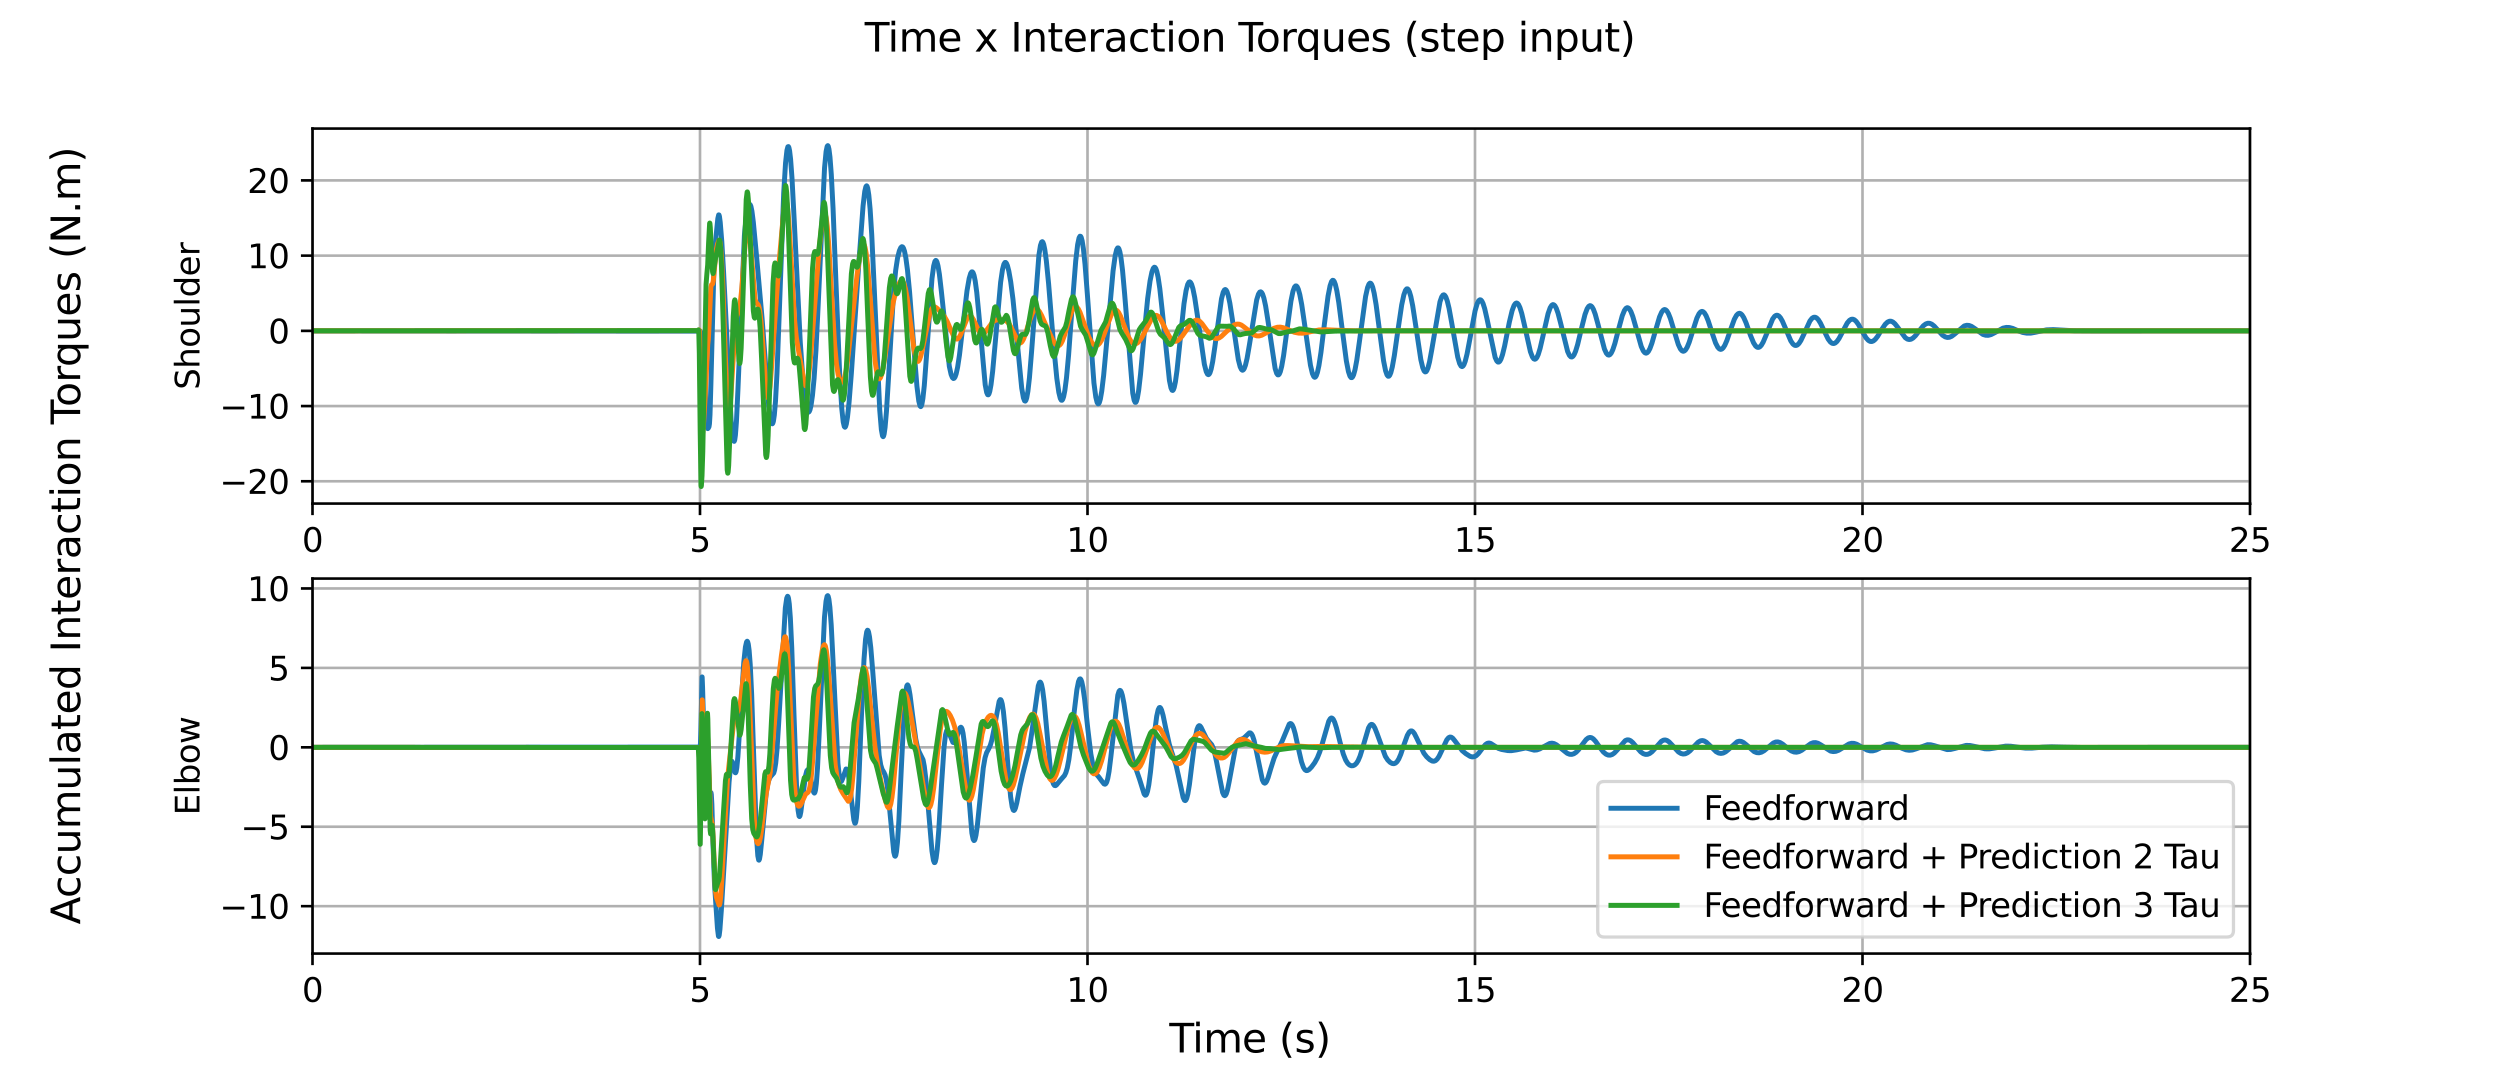 <?xml version="1.0" encoding="utf-8" standalone="no"?>
<!DOCTYPE svg PUBLIC "-//W3C//DTD SVG 1.1//EN"
  "http://www.w3.org/Graphics/SVG/1.1/DTD/svg11.dtd">
<svg xmlns:xlink="http://www.w3.org/1999/xlink" width="756pt" height="324pt" viewBox="0 0 756 324" xmlns="http://www.w3.org/2000/svg" version="1.1">
 <defs>
  <style type="text/css">*{stroke-linejoin: round; stroke-linecap: butt}</style>
 </defs>
 <g id="figure_1">
  <g id="patch_1">
   <path d="M 0 324 
L 756 324 
L 756 0 
L 0 0 
z
" style="fill: #ffffff"/>
  </g>
  <g id="axes_1">
   <g id="patch_2">
    <path d="M 94.5 152.28 
L 680.4 152.28 
L 680.4 38.88 
L 94.5 38.88 
z
" style="fill: #ffffff"/>
   </g>
   <g id="matplotlib.axis_1">
    <g id="xtick_1">
     <g id="line2d_1">
      <path d="M 94.5 152.28 
L 94.5 38.88 
" clip-path="url(#p87a5d8d4a3)" style="fill: none; stroke: #b0b0b0; stroke-width: 0.8; stroke-linecap: square"/>
     </g>
     <g id="line2d_2">
      <defs>
       <path id="maf82c679b2" d="M 0 0 
L 0 3.5 
" style="stroke: #000000; stroke-width: 0.8"/>
      </defs>
      <g>
       <use xlink:href="#maf82c679b2" x="94.5" y="152.28" style="stroke: #000000; stroke-width: 0.8"/>
      </g>
     </g>
     <g id="text_1">
      <!-- 0 -->
      <g transform="translate(91.319 166.878) scale(0.1 -0.1)">
       <defs>
        <path id="DejaVuSans-30" d="M 2034 4250 
Q 1547 4250 1301 3770 
Q 1056 3291 1056 2328 
Q 1056 1369 1301 889 
Q 1547 409 2034 409 
Q 2525 409 2770 889 
Q 3016 1369 3016 2328 
Q 3016 3291 2770 3770 
Q 2525 4250 2034 4250 
z
M 2034 4750 
Q 2819 4750 3233 4129 
Q 3647 3509 3647 2328 
Q 3647 1150 3233 529 
Q 2819 -91 2034 -91 
Q 1250 -91 836 529 
Q 422 1150 422 2328 
Q 422 3509 836 4129 
Q 1250 4750 2034 4750 
z
" transform="scale(0.016)"/>
       </defs>
       <use xlink:href="#DejaVuSans-30"/>
      </g>
     </g>
    </g>
    <g id="xtick_2">
     <g id="line2d_3">
      <path d="M 211.68 152.28 
L 211.68 38.88 
" clip-path="url(#p87a5d8d4a3)" style="fill: none; stroke: #b0b0b0; stroke-width: 0.8; stroke-linecap: square"/>
     </g>
     <g id="line2d_4">
      <g>
       <use xlink:href="#maf82c679b2" x="211.68" y="152.28" style="stroke: #000000; stroke-width: 0.8"/>
      </g>
     </g>
     <g id="text_2">
      <!-- 5 -->
      <g transform="translate(208.499 166.878) scale(0.1 -0.1)">
       <defs>
        <path id="DejaVuSans-35" d="M 691 4666 
L 3169 4666 
L 3169 4134 
L 1269 4134 
L 1269 2991 
Q 1406 3038 1543 3061 
Q 1681 3084 1819 3084 
Q 2600 3084 3056 2656 
Q 3513 2228 3513 1497 
Q 3513 744 3044 326 
Q 2575 -91 1722 -91 
Q 1428 -91 1123 -41 
Q 819 9 494 109 
L 494 744 
Q 775 591 1075 516 
Q 1375 441 1709 441 
Q 2250 441 2565 725 
Q 2881 1009 2881 1497 
Q 2881 1984 2565 2268 
Q 2250 2553 1709 2553 
Q 1456 2553 1204 2497 
Q 953 2441 691 2322 
L 691 4666 
z
" transform="scale(0.016)"/>
       </defs>
       <use xlink:href="#DejaVuSans-35"/>
      </g>
     </g>
    </g>
    <g id="xtick_3">
     <g id="line2d_5">
      <path d="M 328.86 152.28 
L 328.86 38.88 
" clip-path="url(#p87a5d8d4a3)" style="fill: none; stroke: #b0b0b0; stroke-width: 0.8; stroke-linecap: square"/>
     </g>
     <g id="line2d_6">
      <g>
       <use xlink:href="#maf82c679b2" x="328.86" y="152.28" style="stroke: #000000; stroke-width: 0.8"/>
      </g>
     </g>
     <g id="text_3">
      <!-- 10 -->
      <g transform="translate(322.498 166.878) scale(0.1 -0.1)">
       <defs>
        <path id="DejaVuSans-31" d="M 794 531 
L 1825 531 
L 1825 4091 
L 703 3866 
L 703 4441 
L 1819 4666 
L 2450 4666 
L 2450 531 
L 3481 531 
L 3481 0 
L 794 0 
L 794 531 
z
" transform="scale(0.016)"/>
       </defs>
       <use xlink:href="#DejaVuSans-31"/>
       <use xlink:href="#DejaVuSans-30" x="63.623"/>
      </g>
     </g>
    </g>
    <g id="xtick_4">
     <g id="line2d_7">
      <path d="M 446.04 152.28 
L 446.04 38.88 
" clip-path="url(#p87a5d8d4a3)" style="fill: none; stroke: #b0b0b0; stroke-width: 0.8; stroke-linecap: square"/>
     </g>
     <g id="line2d_8">
      <g>
       <use xlink:href="#maf82c679b2" x="446.04" y="152.28" style="stroke: #000000; stroke-width: 0.8"/>
      </g>
     </g>
     <g id="text_4">
      <!-- 15 -->
      <g transform="translate(439.678 166.878) scale(0.1 -0.1)">
       <use xlink:href="#DejaVuSans-31"/>
       <use xlink:href="#DejaVuSans-35" x="63.623"/>
      </g>
     </g>
    </g>
    <g id="xtick_5">
     <g id="line2d_9">
      <path d="M 563.22 152.28 
L 563.22 38.88 
" clip-path="url(#p87a5d8d4a3)" style="fill: none; stroke: #b0b0b0; stroke-width: 0.8; stroke-linecap: square"/>
     </g>
     <g id="line2d_10">
      <g>
       <use xlink:href="#maf82c679b2" x="563.22" y="152.28" style="stroke: #000000; stroke-width: 0.8"/>
      </g>
     </g>
     <g id="text_5">
      <!-- 20 -->
      <g transform="translate(556.857 166.878) scale(0.1 -0.1)">
       <defs>
        <path id="DejaVuSans-32" d="M 1228 531 
L 3431 531 
L 3431 0 
L 469 0 
L 469 531 
Q 828 903 1448 1529 
Q 2069 2156 2228 2338 
Q 2531 2678 2651 2914 
Q 2772 3150 2772 3378 
Q 2772 3750 2511 3984 
Q 2250 4219 1831 4219 
Q 1534 4219 1204 4116 
Q 875 4013 500 3803 
L 500 4441 
Q 881 4594 1212 4672 
Q 1544 4750 1819 4750 
Q 2544 4750 2975 4387 
Q 3406 4025 3406 3419 
Q 3406 3131 3298 2873 
Q 3191 2616 2906 2266 
Q 2828 2175 2409 1742 
Q 1991 1309 1228 531 
z
" transform="scale(0.016)"/>
       </defs>
       <use xlink:href="#DejaVuSans-32"/>
       <use xlink:href="#DejaVuSans-30" x="63.623"/>
      </g>
     </g>
    </g>
    <g id="xtick_6">
     <g id="line2d_11">
      <path d="M 680.4 152.28 
L 680.4 38.88 
" clip-path="url(#p87a5d8d4a3)" style="fill: none; stroke: #b0b0b0; stroke-width: 0.8; stroke-linecap: square"/>
     </g>
     <g id="line2d_12">
      <g>
       <use xlink:href="#maf82c679b2" x="680.4" y="152.28" style="stroke: #000000; stroke-width: 0.8"/>
      </g>
     </g>
     <g id="text_6">
      <!-- 25 -->
      <g transform="translate(674.038 166.878) scale(0.1 -0.1)">
       <use xlink:href="#DejaVuSans-32"/>
       <use xlink:href="#DejaVuSans-35" x="63.623"/>
      </g>
     </g>
    </g>
   </g>
   <g id="matplotlib.axis_2">
    <g id="ytick_1">
     <g id="line2d_13">
      <path d="M 94.5 145.538 
L 680.4 145.538 
" clip-path="url(#p87a5d8d4a3)" style="fill: none; stroke: #b0b0b0; stroke-width: 0.8; stroke-linecap: square"/>
     </g>
     <g id="line2d_14">
      <defs>
       <path id="m625457d1ad" d="M 0 0 
L -3.5 0 
" style="stroke: #000000; stroke-width: 0.8"/>
      </defs>
      <g>
       <use xlink:href="#m625457d1ad" x="94.5" y="145.538" style="stroke: #000000; stroke-width: 0.8"/>
      </g>
     </g>
     <g id="text_7">
      <!-- −20 -->
      <g transform="translate(66.395 149.337) scale(0.1 -0.1)">
       <defs>
        <path id="DejaVuSans-2212" d="M 678 2272 
L 4684 2272 
L 4684 1741 
L 678 1741 
L 678 2272 
z
" transform="scale(0.016)"/>
       </defs>
       <use xlink:href="#DejaVuSans-2212"/>
       <use xlink:href="#DejaVuSans-32" x="83.789"/>
       <use xlink:href="#DejaVuSans-30" x="147.412"/>
      </g>
     </g>
    </g>
    <g id="ytick_2">
     <g id="line2d_15">
      <path d="M 94.5 122.793 
L 680.4 122.793 
" clip-path="url(#p87a5d8d4a3)" style="fill: none; stroke: #b0b0b0; stroke-width: 0.8; stroke-linecap: square"/>
     </g>
     <g id="line2d_16">
      <g>
       <use xlink:href="#m625457d1ad" x="94.5" y="122.793" style="stroke: #000000; stroke-width: 0.8"/>
      </g>
     </g>
     <g id="text_8">
      <!-- −10 -->
      <g transform="translate(66.395 126.592) scale(0.1 -0.1)">
       <use xlink:href="#DejaVuSans-2212"/>
       <use xlink:href="#DejaVuSans-31" x="83.789"/>
       <use xlink:href="#DejaVuSans-30" x="147.412"/>
      </g>
     </g>
    </g>
    <g id="ytick_3">
     <g id="line2d_17">
      <path d="M 94.5 100.048 
L 680.4 100.048 
" clip-path="url(#p87a5d8d4a3)" style="fill: none; stroke: #b0b0b0; stroke-width: 0.8; stroke-linecap: square"/>
     </g>
     <g id="line2d_18">
      <g>
       <use xlink:href="#m625457d1ad" x="94.5" y="100.048" style="stroke: #000000; stroke-width: 0.8"/>
      </g>
     </g>
     <g id="text_9">
      <!-- 0 -->
      <g transform="translate(81.138 103.847) scale(0.1 -0.1)">
       <use xlink:href="#DejaVuSans-30"/>
      </g>
     </g>
    </g>
    <g id="ytick_4">
     <g id="line2d_19">
      <path d="M 94.5 77.303 
L 680.4 77.303 
" clip-path="url(#p87a5d8d4a3)" style="fill: none; stroke: #b0b0b0; stroke-width: 0.8; stroke-linecap: square"/>
     </g>
     <g id="line2d_20">
      <g>
       <use xlink:href="#m625457d1ad" x="94.5" y="77.303" style="stroke: #000000; stroke-width: 0.8"/>
      </g>
     </g>
     <g id="text_10">
      <!-- 10 -->
      <g transform="translate(74.775 81.103) scale(0.1 -0.1)">
       <use xlink:href="#DejaVuSans-31"/>
       <use xlink:href="#DejaVuSans-30" x="63.623"/>
      </g>
     </g>
    </g>
    <g id="ytick_5">
     <g id="line2d_21">
      <path d="M 94.5 54.559 
L 680.4 54.559 
" clip-path="url(#p87a5d8d4a3)" style="fill: none; stroke: #b0b0b0; stroke-width: 0.8; stroke-linecap: square"/>
     </g>
     <g id="line2d_22">
      <g>
       <use xlink:href="#m625457d1ad" x="94.5" y="54.559" style="stroke: #000000; stroke-width: 0.8"/>
      </g>
     </g>
     <g id="text_11">
      <!-- 20 -->
      <g transform="translate(74.775 58.358) scale(0.1 -0.1)">
       <use xlink:href="#DejaVuSans-32"/>
       <use xlink:href="#DejaVuSans-30" x="63.623"/>
      </g>
     </g>
    </g>
    <g id="text_12">
     <!-- Shoulder -->
     <g transform="translate(60.316 117.846) rotate(-90) scale(0.1 -0.1)">
      <defs>
       <path id="DejaVuSans-53" d="M 3425 4513 
L 3425 3897 
Q 3066 4069 2747 4153 
Q 2428 4238 2131 4238 
Q 1616 4238 1336 4038 
Q 1056 3838 1056 3469 
Q 1056 3159 1242 3001 
Q 1428 2844 1947 2747 
L 2328 2669 
Q 3034 2534 3370 2195 
Q 3706 1856 3706 1288 
Q 3706 609 3251 259 
Q 2797 -91 1919 -91 
Q 1588 -91 1214 -16 
Q 841 59 441 206 
L 441 856 
Q 825 641 1194 531 
Q 1563 422 1919 422 
Q 2459 422 2753 634 
Q 3047 847 3047 1241 
Q 3047 1584 2836 1778 
Q 2625 1972 2144 2069 
L 1759 2144 
Q 1053 2284 737 2584 
Q 422 2884 422 3419 
Q 422 4038 858 4394 
Q 1294 4750 2059 4750 
Q 2388 4750 2728 4690 
Q 3069 4631 3425 4513 
z
" transform="scale(0.016)"/>
       <path id="DejaVuSans-68" d="M 3513 2113 
L 3513 0 
L 2938 0 
L 2938 2094 
Q 2938 2591 2744 2837 
Q 2550 3084 2163 3084 
Q 1697 3084 1428 2787 
Q 1159 2491 1159 1978 
L 1159 0 
L 581 0 
L 581 4863 
L 1159 4863 
L 1159 2956 
Q 1366 3272 1645 3428 
Q 1925 3584 2291 3584 
Q 2894 3584 3203 3211 
Q 3513 2838 3513 2113 
z
" transform="scale(0.016)"/>
       <path id="DejaVuSans-6f" d="M 1959 3097 
Q 1497 3097 1228 2736 
Q 959 2375 959 1747 
Q 959 1119 1226 758 
Q 1494 397 1959 397 
Q 2419 397 2687 759 
Q 2956 1122 2956 1747 
Q 2956 2369 2687 2733 
Q 2419 3097 1959 3097 
z
M 1959 3584 
Q 2709 3584 3137 3096 
Q 3566 2609 3566 1747 
Q 3566 888 3137 398 
Q 2709 -91 1959 -91 
Q 1206 -91 779 398 
Q 353 888 353 1747 
Q 353 2609 779 3096 
Q 1206 3584 1959 3584 
z
" transform="scale(0.016)"/>
       <path id="DejaVuSans-75" d="M 544 1381 
L 544 3500 
L 1119 3500 
L 1119 1403 
Q 1119 906 1312 657 
Q 1506 409 1894 409 
Q 2359 409 2629 706 
Q 2900 1003 2900 1516 
L 2900 3500 
L 3475 3500 
L 3475 0 
L 2900 0 
L 2900 538 
Q 2691 219 2414 64 
Q 2138 -91 1772 -91 
Q 1169 -91 856 284 
Q 544 659 544 1381 
z
M 1991 3584 
L 1991 3584 
z
" transform="scale(0.016)"/>
       <path id="DejaVuSans-6c" d="M 603 4863 
L 1178 4863 
L 1178 0 
L 603 0 
L 603 4863 
z
" transform="scale(0.016)"/>
       <path id="DejaVuSans-64" d="M 2906 2969 
L 2906 4863 
L 3481 4863 
L 3481 0 
L 2906 0 
L 2906 525 
Q 2725 213 2448 61 
Q 2172 -91 1784 -91 
Q 1150 -91 751 415 
Q 353 922 353 1747 
Q 353 2572 751 3078 
Q 1150 3584 1784 3584 
Q 2172 3584 2448 3432 
Q 2725 3281 2906 2969 
z
M 947 1747 
Q 947 1113 1208 752 
Q 1469 391 1925 391 
Q 2381 391 2643 752 
Q 2906 1113 2906 1747 
Q 2906 2381 2643 2742 
Q 2381 3103 1925 3103 
Q 1469 3103 1208 2742 
Q 947 2381 947 1747 
z
" transform="scale(0.016)"/>
       <path id="DejaVuSans-65" d="M 3597 1894 
L 3597 1613 
L 953 1613 
Q 991 1019 1311 708 
Q 1631 397 2203 397 
Q 2534 397 2845 478 
Q 3156 559 3463 722 
L 3463 178 
Q 3153 47 2828 -22 
Q 2503 -91 2169 -91 
Q 1331 -91 842 396 
Q 353 884 353 1716 
Q 353 2575 817 3079 
Q 1281 3584 2069 3584 
Q 2775 3584 3186 3129 
Q 3597 2675 3597 1894 
z
M 3022 2063 
Q 3016 2534 2758 2815 
Q 2500 3097 2075 3097 
Q 1594 3097 1305 2825 
Q 1016 2553 972 2059 
L 3022 2063 
z
" transform="scale(0.016)"/>
       <path id="DejaVuSans-72" d="M 2631 2963 
Q 2534 3019 2420 3045 
Q 2306 3072 2169 3072 
Q 1681 3072 1420 2755 
Q 1159 2438 1159 1844 
L 1159 0 
L 581 0 
L 581 3500 
L 1159 3500 
L 1159 2956 
Q 1341 3275 1631 3429 
Q 1922 3584 2338 3584 
Q 2397 3584 2469 3576 
Q 2541 3569 2628 3553 
L 2631 2963 
z
" transform="scale(0.016)"/>
      </defs>
      <use xlink:href="#DejaVuSans-53"/>
      <use xlink:href="#DejaVuSans-68" x="63.477"/>
      <use xlink:href="#DejaVuSans-6f" x="126.855"/>
      <use xlink:href="#DejaVuSans-75" x="188.037"/>
      <use xlink:href="#DejaVuSans-6c" x="251.416"/>
      <use xlink:href="#DejaVuSans-64" x="279.199"/>
      <use xlink:href="#DejaVuSans-65" x="342.676"/>
      <use xlink:href="#DejaVuSans-72" x="404.199"/>
     </g>
    </g>
   </g>
   <g id="line2d_23">
    <path d="M 94.5 100.048 
L 211.703 100.14 
L 212.008 101.523 
L 212.289 101.687 
L 212.313 101.641 
L 212.571 100.818 
L 212.641 100.989 
L 212.758 102.271 
L 212.946 107.558 
L 213.531 126.441 
L 213.836 129.278 
L 214.024 129.616 
L 214.188 129.473 
L 214.399 129.05 
L 214.539 128.168 
L 214.703 125.459 
L 214.961 116.623 
L 215.922 79.872 
L 216.32 73.596 
L 217.07 66.081 
L 217.328 64.978 
L 217.422 64.994 
L 217.562 65.458 
L 217.797 67.246 
L 218.266 72.977 
L 218.805 82.166 
L 221.078 127.017 
L 221.593 132.068 
L 221.898 133.401 
L 222.015 133.463 
L 222.039 133.442 
L 222.179 133.049 
L 222.39 131.579 
L 222.695 127.549 
L 223.14 118.082 
L 225.109 71.133 
L 225.624 65.867 
L 226.093 63.097 
L 226.468 61.976 
L 226.702 61.78 
L 226.867 61.905 
L 227.077 62.41 
L 227.382 63.857 
L 227.804 67.15 
L 228.718 76.805 
L 230.452 96.305 
L 232.444 122.52 
L 232.983 126.607 
L 233.335 127.958 
L 233.546 128.159 
L 233.686 128.004 
L 233.874 127.399 
L 234.155 125.529 
L 234.507 121.374 
L 234.952 113.062 
L 235.585 96.413 
L 236.991 58.371 
L 237.553 49.227 
L 237.975 45.433 
L 238.256 44.387 
L 238.42 44.33 
L 238.561 44.608 
L 238.772 45.583 
L 239.077 48.165 
L 239.499 53.853 
L 240.155 66.361 
L 242.006 103.596 
L 242.803 114.674 
L 243.436 120.702 
L 243.928 123.514 
L 244.279 124.474 
L 244.514 124.633 
L 244.678 124.515 
L 244.936 123.944 
L 245.264 122.54 
L 245.686 119.604 
L 246.178 114.443 
L 246.74 106.003 
L 247.42 92.184 
L 249.342 50.753 
L 249.81 45.815 
L 250.138 44.232 
L 250.326 44.039 
L 250.467 44.237 
L 250.678 45.09 
L 250.982 47.496 
L 251.381 52.705 
L 251.92 63.115 
L 252.763 84.616 
L 253.959 114.096 
L 254.544 123.484 
L 254.99 127.604 
L 255.318 128.996 
L 255.529 129.198 
L 255.693 129.005 
L 255.927 128.243 
L 256.279 126.132 
L 256.747 121.789 
L 257.451 112.886 
L 259.747 79.105 
L 260.989 62.255 
L 261.505 57.863 
L 261.856 56.394 
L 262.067 56.189 
L 262.208 56.342 
L 262.419 57.022 
L 262.724 58.967 
L 263.122 63.218 
L 263.614 70.999 
L 264.317 85.989 
L 266.028 123.983 
L 266.52 129.892 
L 266.872 131.83 
L 267.059 132.052 
L 267.176 131.909 
L 267.364 131.236 
L 267.645 129.259 
L 268.067 124.392 
L 268.723 113.669 
L 270.247 88.038 
L 270.856 81.726 
L 271.418 78.035 
L 271.957 75.87 
L 272.403 74.87 
L 272.731 74.599 
L 272.965 74.683 
L 273.2 75.024 
L 273.528 75.982 
L 273.926 77.96 
L 274.418 81.656 
L 275.051 88.223 
L 276.035 101.12 
L 277.277 116.79 
L 277.84 121.294 
L 278.215 122.764 
L 278.426 122.966 
L 278.566 122.836 
L 278.777 122.239 
L 279.082 120.529 
L 279.504 116.616 
L 280.113 108.471 
L 281.824 84.28 
L 282.34 80.429 
L 282.715 79.034 
L 282.972 78.745 
L 283.136 78.833 
L 283.347 79.242 
L 283.652 80.386 
L 284.074 82.943 
L 284.66 88.013 
L 287.074 110.794 
L 287.613 113.234 
L 288.011 114.201 
L 288.316 114.461 
L 288.55 114.377 
L 288.808 113.997 
L 289.136 113.076 
L 289.581 111.053 
L 290.144 107.343 
L 291.011 99.9 
L 292.417 87.956 
L 293.073 84.209 
L 293.542 82.645 
L 293.847 82.219 
L 294.058 82.224 
L 294.268 82.488 
L 294.55 83.267 
L 294.901 84.953 
L 295.37 88.426 
L 296.003 95.005 
L 297.924 116.358 
L 298.37 118.685 
L 298.674 119.359 
L 298.862 119.394 
L 299.049 119.143 
L 299.307 118.351 
L 299.682 116.329 
L 300.174 112.316 
L 300.924 104.091 
L 302.588 85.369 
L 303.151 81.516 
L 303.573 79.899 
L 303.901 79.378 
L 304.112 79.364 
L 304.346 79.62 
L 304.651 80.346 
L 305.072 81.99 
L 305.635 85.184 
L 306.315 90.428 
L 307.158 98.818 
L 308.963 117.36 
L 309.478 120.293 
L 309.83 121.211 
L 310.041 121.298 
L 310.228 121.071 
L 310.486 120.282 
L 310.838 118.325 
L 311.306 114.222 
L 311.939 106.463 
L 314.166 77.135 
L 314.634 74.217 
L 314.986 73.203 
L 315.197 73.08 
L 315.361 73.232 
L 315.619 73.903 
L 315.947 75.466 
L 316.415 78.906 
L 317.095 85.8 
L 318.642 104.69 
L 319.579 114.398 
L 320.189 118.673 
L 320.634 120.487 
L 320.939 121.02 
L 321.15 121.039 
L 321.36 120.768 
L 321.642 119.952 
L 322.017 118.061 
L 322.509 114.247 
L 323.142 107.388 
L 324.173 93.295 
L 325.298 78.877 
L 325.884 73.924 
L 326.305 71.945 
L 326.587 71.435 
L 326.774 71.467 
L 326.962 71.795 
L 327.243 72.839 
L 327.618 75.22 
L 328.11 79.902 
L 328.813 88.94 
L 330.805 115.823 
L 331.368 120.088 
L 331.766 121.704 
L 332.047 122.124 
L 332.235 122.078 
L 332.446 121.722 
L 332.75 120.672 
L 333.172 118.259 
L 333.735 113.571 
L 334.578 104.406 
L 336.594 81.922 
L 337.227 77.35 
L 337.672 75.491 
L 337.977 74.97 
L 338.164 74.97 
L 338.352 75.225 
L 338.633 76.082 
L 338.984 77.95 
L 339.453 81.747 
L 340.086 88.876 
L 342.547 118.923 
L 342.968 121.05 
L 343.273 121.672 
L 343.461 121.669 
L 343.648 121.376 
L 343.929 120.416 
L 344.328 118.08 
L 344.89 113.22 
L 345.921 101.871 
L 347.046 90.32 
L 347.773 84.973 
L 348.335 82.257 
L 348.757 81.118 
L 349.062 80.812 
L 349.273 80.865 
L 349.507 81.186 
L 349.812 82.023 
L 350.21 83.828 
L 350.726 87.294 
L 351.429 93.706 
L 353.632 115.045 
L 354.101 117.291 
L 354.429 118.007 
L 354.64 118.071 
L 354.827 117.862 
L 355.085 117.174 
L 355.436 115.519 
L 355.929 111.996 
L 356.725 104.343 
L 358.038 91.849 
L 358.671 87.854 
L 359.163 85.996 
L 359.538 85.329 
L 359.796 85.239 
L 360.03 85.411 
L 360.335 85.981 
L 360.733 87.282 
L 361.272 89.933 
L 362.022 94.917 
L 364.201 110.167 
L 364.764 112.378 
L 365.162 113.167 
L 365.42 113.301 
L 365.631 113.18 
L 365.889 112.748 
L 366.24 111.661 
L 366.709 109.379 
L 367.365 104.919 
L 369.381 90.356 
L 369.896 88.389 
L 370.271 87.675 
L 370.529 87.55 
L 370.764 87.694 
L 371.045 88.187 
L 371.42 89.362 
L 371.912 91.706 
L 372.638 96.411 
L 374.466 108.747 
L 375.029 110.936 
L 375.451 111.789 
L 375.732 111.963 
L 375.966 111.864 
L 376.248 111.458 
L 376.623 110.447 
L 377.115 108.379 
L 377.794 104.434 
L 380.021 90.664 
L 380.56 88.952 
L 380.958 88.334 
L 381.239 88.245 
L 381.497 88.421 
L 381.802 88.947 
L 382.2 90.146 
L 382.716 92.503 
L 383.396 96.759 
L 385.599 111.446 
L 386.067 112.911 
L 386.395 113.35 
L 386.63 113.354 
L 386.864 113.102 
L 387.169 112.398 
L 387.591 110.762 
L 388.153 107.543 
L 389.02 101.06 
L 390.38 91.05 
L 390.989 88.106 
L 391.458 86.828 
L 391.786 86.465 
L 392.02 86.476 
L 392.278 86.742 
L 392.606 87.456 
L 393.051 89.049 
L 393.637 92.1 
L 394.481 97.862 
L 396.285 110.471 
L 396.871 112.958 
L 397.293 113.902 
L 397.574 114.095 
L 397.785 114.004 
L 398.043 113.615 
L 398.395 112.6 
L 398.84 110.559 
L 399.449 106.602 
L 400.504 97.949 
L 401.605 89.527 
L 402.215 86.417 
L 402.66 85.132 
L 402.988 84.764 
L 403.222 84.807 
L 403.48 85.146 
L 403.808 86.008 
L 404.254 87.897 
L 404.84 91.46 
L 405.777 98.77 
L 407.136 109.14 
L 407.769 112.376 
L 408.238 113.769 
L 408.566 114.185 
L 408.8 114.193 
L 409.035 113.962 
L 409.339 113.307 
L 409.761 111.773 
L 410.3 108.878 
L 411.097 103.21 
L 412.948 89.664 
L 413.558 86.939 
L 413.98 85.901 
L 414.284 85.619 
L 414.519 85.676 
L 414.776 86.014 
L 415.104 86.853 
L 415.55 88.686 
L 416.136 92.153 
L 417.05 99.112 
L 418.386 109.082 
L 418.995 112.111 
L 419.44 113.389 
L 419.768 113.777 
L 420.003 113.76 
L 420.26 113.464 
L 420.589 112.68 
L 421.034 110.946 
L 421.643 107.546 
L 422.651 100.419 
L 423.87 92.205 
L 424.526 89.152 
L 425.018 87.792 
L 425.369 87.365 
L 425.627 87.348 
L 425.885 87.585 
L 426.213 88.248 
L 426.635 89.67 
L 427.197 92.454 
L 428.018 97.823 
L 429.658 108.753 
L 430.244 111.214 
L 430.666 112.2 
L 430.971 112.467 
L 431.205 112.415 
L 431.463 112.101 
L 431.814 111.256 
L 432.283 109.453 
L 432.939 105.906 
L 435.447 91.263 
L 435.963 89.787 
L 436.361 89.23 
L 436.642 89.153 
L 436.9 89.314 
L 437.228 89.834 
L 437.65 91.001 
L 438.189 93.219 
L 438.962 97.463 
L 440.814 107.981 
L 441.4 109.965 
L 441.822 110.706 
L 442.126 110.857 
L 442.384 110.73 
L 442.689 110.281 
L 443.087 109.234 
L 443.626 107.091 
L 444.423 102.862 
L 446.063 94.011 
L 446.696 91.831 
L 447.165 90.916 
L 447.516 90.653 
L 447.798 90.707 
L 448.102 91.029 
L 448.477 91.786 
L 448.969 93.337 
L 449.649 96.319 
L 452.133 108.086 
L 452.626 109.155 
L 452.977 109.485 
L 453.258 109.48 
L 453.54 109.237 
L 453.891 108.606 
L 454.36 107.246 
L 454.993 104.644 
L 456.422 97.441 
L 457.266 93.931 
L 457.852 92.358 
L 458.274 91.76 
L 458.602 91.622 
L 458.883 91.733 
L 459.211 92.127 
L 459.633 93.031 
L 460.172 94.766 
L 460.945 98.098 
L 462.797 106.357 
L 463.383 107.912 
L 463.804 108.506 
L 464.133 108.64 
L 464.414 108.523 
L 464.742 108.12 
L 465.164 107.202 
L 465.726 105.367 
L 466.57 101.711 
L 468.14 94.838 
L 468.773 93.059 
L 469.242 92.318 
L 469.593 92.112 
L 469.898 92.179 
L 470.226 92.505 
L 470.624 93.239 
L 471.14 94.686 
L 471.866 97.466 
L 474.046 106.278 
L 474.585 107.448 
L 475.007 107.899 
L 475.335 107.952 
L 475.64 107.768 
L 475.991 107.282 
L 476.46 106.212 
L 477.069 104.21 
L 478.077 99.992 
L 479.296 95.116 
L 479.952 93.354 
L 480.421 92.638 
L 480.796 92.424 
L 481.1 92.489 
L 481.428 92.796 
L 481.85 93.536 
L 482.389 94.989 
L 483.139 97.729 
L 485.178 105.537 
L 485.764 106.814 
L 486.209 107.304 
L 486.537 107.383 
L 486.866 107.222 
L 487.24 106.753 
L 487.709 105.769 
L 488.342 103.853 
L 489.373 99.869 
L 490.568 95.489 
L 491.225 93.881 
L 491.693 93.231 
L 492.068 93.042 
L 492.396 93.122 
L 492.748 93.457 
L 493.193 94.233 
L 493.756 95.71 
L 494.576 98.574 
L 496.31 104.754 
L 496.92 106.101 
L 497.388 106.667 
L 497.763 106.798 
L 498.091 106.678 
L 498.466 106.278 
L 498.935 105.41 
L 499.544 103.759 
L 500.505 100.394 
L 501.841 95.844 
L 502.497 94.369 
L 502.989 93.754 
L 503.364 93.598 
L 503.693 93.686 
L 504.068 94.038 
L 504.536 94.833 
L 505.122 96.309 
L 506.013 99.241 
L 507.513 104.153 
L 508.145 105.498 
L 508.638 106.081 
L 509.013 106.225 
L 509.364 106.124 
L 509.739 105.768 
L 510.208 104.987 
L 510.817 103.492 
L 511.755 100.508 
L 513.137 96.2 
L 513.793 94.859 
L 514.286 94.301 
L 514.684 94.161 
L 515.036 94.27 
L 515.434 94.65 
L 515.926 95.472 
L 516.559 97.01 
L 517.59 100.204 
L 518.785 103.706 
L 519.442 104.985 
L 519.934 105.52 
L 520.332 105.656 
L 520.684 105.555 
L 521.082 105.196 
L 521.574 104.42 
L 522.207 102.965 
L 523.285 99.796 
L 524.457 96.557 
L 525.113 95.355 
L 525.605 94.857 
L 526.004 94.734 
L 526.379 94.849 
L 526.8 95.236 
L 527.316 96.052 
L 527.996 97.601 
L 529.355 101.445 
L 530.269 103.655 
L 530.902 104.642 
L 531.37 105.013 
L 531.769 105.068 
L 532.167 104.887 
L 532.613 104.418 
L 533.175 103.464 
L 533.948 101.648 
L 536.034 96.49 
L 536.644 95.657 
L 537.112 95.352 
L 537.511 95.337 
L 537.933 95.562 
L 538.401 96.085 
L 538.987 97.097 
L 539.831 99.052 
L 541.542 103.094 
L 542.198 104.045 
L 542.69 104.419 
L 543.112 104.484 
L 543.534 104.316 
L 544.002 103.871 
L 544.588 102.973 
L 545.385 101.298 
L 547.33 97.047 
L 547.963 96.25 
L 548.455 95.946 
L 548.901 95.928 
L 549.346 96.149 
L 549.861 96.684 
L 550.494 97.692 
L 551.455 99.704 
L 552.838 102.538 
L 553.517 103.44 
L 554.057 103.822 
L 554.525 103.887 
L 554.971 103.719 
L 555.486 103.265 
L 556.119 102.374 
L 557.033 100.644 
L 558.603 97.676 
L 559.283 96.878 
L 559.822 96.554 
L 560.29 96.519 
L 560.759 96.708 
L 561.298 97.185 
L 561.954 98.082 
L 562.986 99.93 
L 564.275 102.145 
L 564.978 102.922 
L 565.54 103.242 
L 566.032 103.275 
L 566.524 103.083 
L 567.087 102.611 
L 567.79 101.703 
L 569.009 99.68 
L 570.087 98.068 
L 570.79 97.4 
L 571.352 97.141 
L 571.868 97.142 
L 572.407 97.377 
L 573.016 97.903 
L 573.813 98.917 
L 576.157 102.117 
L 576.813 102.553 
L 577.375 102.676 
L 577.914 102.57 
L 578.5 102.224 
L 579.227 101.516 
L 580.352 100.051 
L 581.594 98.535 
L 582.344 97.966 
L 582.977 97.746 
L 583.562 97.777 
L 584.172 98.039 
L 584.898 98.61 
L 585.929 99.744 
L 587.429 101.362 
L 588.226 101.871 
L 588.882 102.047 
L 589.515 101.987 
L 590.195 101.69 
L 591.015 101.073 
L 593.991 98.563 
L 594.741 98.368 
L 595.444 98.42 
L 596.194 98.708 
L 597.132 99.327 
L 599.64 101.13 
L 600.507 101.387 
L 601.28 101.394 
L 602.1 101.176 
L 603.132 100.652 
L 605.686 99.233 
L 606.717 99.015 
L 607.631 99.045 
L 608.662 99.316 
L 610.233 99.996 
L 611.662 100.531 
L 612.928 100.746 
L 614.123 100.732 
L 615.482 100.479 
L 618.834 99.757 
L 620.896 99.672 
L 623.286 99.803 
L 627.224 100.024 
L 633.13 100.067 
L 670.955 100.048 
L 680.377 100.048 
L 680.377 100.048 
" clip-path="url(#p87a5d8d4a3)" style="fill: none; stroke: #1f77b4; stroke-width: 1.5; stroke-linecap: square"/>
   </g>
   <g id="line2d_24">
    <path d="M 94.5 100.048 
L 211.328 99.976 
L 211.422 99.803 
L 211.446 99.836 
L 211.516 100.388 
L 211.633 103.552 
L 211.821 116.69 
L 212.102 130.69 
L 212.266 131.827 
L 212.336 131.741 
L 212.477 130.981 
L 212.781 127.606 
L 213.156 121.314 
L 214.024 104.179 
L 214.211 102.575 
L 214.422 98.316 
L 214.961 86.856 
L 215.172 86.1 
L 215.524 85.813 
L 215.711 84.803 
L 216.016 81.55 
L 216.602 75.557 
L 217 73.723 
L 217.398 72.773 
L 217.539 72.777 
L 217.68 73.112 
L 217.867 74.224 
L 218.148 77.559 
L 218.547 85.579 
L 219.344 107.701 
L 219.953 121.854 
L 220.258 125.095 
L 220.398 125.441 
L 220.422 125.427 
L 220.515 125.181 
L 220.703 123.832 
L 221.031 119.338 
L 222.414 97.896 
L 222.789 95.64 
L 223.211 94.449 
L 223.562 93.325 
L 223.89 91.389 
L 224.312 87.283 
L 225.062 77.092 
L 225.695 69.811 
L 226.023 68.099 
L 226.163 67.969 
L 226.187 67.985 
L 226.327 68.312 
L 226.538 69.531 
L 226.867 72.957 
L 228.32 90.42 
L 228.648 91.494 
L 228.952 91.811 
L 229.28 92.154 
L 229.515 92.804 
L 229.796 94.31 
L 230.171 97.671 
L 230.757 105.313 
L 231.741 118.144 
L 232.069 120.086 
L 232.257 120.329 
L 232.374 120.148 
L 232.561 119.341 
L 232.866 116.805 
L 233.358 110.438 
L 235.468 80.852 
L 236.991 63.766 
L 237.413 61.334 
L 237.647 60.895 
L 237.764 60.966 
L 237.928 61.416 
L 238.186 63.004 
L 238.538 66.882 
L 239.077 75.886 
L 240.295 96.993 
L 240.811 102.063 
L 241.373 105.45 
L 242.522 111.938 
L 243.272 115.838 
L 243.6 116.646 
L 243.787 116.717 
L 243.951 116.515 
L 244.186 115.774 
L 244.514 113.848 
L 244.983 109.526 
L 245.779 99.664 
L 247.678 75.773 
L 248.498 68.024 
L 248.967 65.326 
L 249.271 64.596 
L 249.435 64.596 
L 249.599 64.898 
L 249.834 65.89 
L 250.162 68.428 
L 250.607 73.942 
L 251.287 85.633 
L 252.388 104.183 
L 252.951 110.128 
L 253.443 113.208 
L 253.888 114.763 
L 254.287 115.446 
L 254.568 115.582 
L 254.802 115.467 
L 255.083 115.038 
L 255.435 114.012 
L 255.857 112.019 
L 256.396 108.309 
L 257.24 100.723 
L 259.185 83.088 
L 260.075 76.955 
L 260.614 74.572 
L 260.942 73.892 
L 261.153 73.837 
L 261.341 74.067 
L 261.599 74.842 
L 261.927 76.63 
L 262.372 80.485 
L 262.981 87.963 
L 264.622 109.118 
L 265.138 112.736 
L 265.536 114.18 
L 265.817 114.55 
L 266.028 114.511 
L 266.262 114.179 
L 266.591 113.261 
L 267.059 111.175 
L 267.739 106.96 
L 270.036 91.707 
L 270.809 88.53 
L 271.536 86.417 
L 272.121 85.29 
L 272.52 84.926 
L 272.801 84.938 
L 273.082 85.216 
L 273.41 85.915 
L 273.809 87.35 
L 274.324 90.163 
L 275.051 95.547 
L 276.434 105.927 
L 276.973 108.322 
L 277.348 109.142 
L 277.605 109.29 
L 277.816 109.169 
L 278.098 108.695 
L 278.496 107.486 
L 279.058 104.972 
L 281.168 94.737 
L 281.707 93.452 
L 282.129 92.938 
L 282.504 92.798 
L 282.902 92.899 
L 283.418 93.28 
L 284.66 94.586 
L 285.644 95.821 
L 286.394 97.142 
L 287.378 99.423 
L 288.433 101.742 
L 288.948 102.386 
L 289.323 102.546 
L 289.652 102.441 
L 290.027 102.044 
L 290.495 101.182 
L 291.269 99.198 
L 292.347 96.545 
L 292.862 95.804 
L 293.237 95.591 
L 293.565 95.646 
L 293.917 95.945 
L 294.386 96.671 
L 295.182 98.401 
L 296.12 100.278 
L 296.635 100.844 
L 297.034 100.982 
L 297.409 100.872 
L 297.878 100.469 
L 298.604 99.498 
L 300.057 97.544 
L 300.76 96.979 
L 301.44 96.71 
L 302.284 96.632 
L 303.409 96.763 
L 304.158 97.008 
L 304.721 97.42 
L 305.26 98.101 
L 305.916 99.334 
L 307.955 103.501 
L 308.353 103.736 
L 308.682 103.673 
L 309.033 103.355 
L 309.478 102.6 
L 310.064 101.105 
L 311.306 97.112 
L 312.174 94.745 
L 312.736 93.785 
L 313.158 93.449 
L 313.509 93.432 
L 313.861 93.644 
L 314.33 94.223 
L 314.986 95.429 
L 316.392 98.602 
L 318.337 102.809 
L 319.111 104.024 
L 319.626 104.472 
L 320.048 104.56 
L 320.4 104.409 
L 320.798 103.97 
L 321.267 103.092 
L 321.9 101.366 
L 323.024 97.468 
L 324.009 94.395 
L 324.595 93.222 
L 325.016 92.809 
L 325.368 92.759 
L 325.696 92.943 
L 326.095 93.447 
L 326.61 94.496 
L 327.407 96.7 
L 329.235 101.897 
L 329.985 103.345 
L 330.594 104.085 
L 331.133 104.425 
L 331.579 104.47 
L 332.024 104.289 
L 332.516 103.818 
L 333.078 102.935 
L 333.758 101.425 
L 334.836 98.392 
L 336.008 95.287 
L 336.641 94.207 
L 337.109 93.804 
L 337.484 93.764 
L 337.836 93.958 
L 338.258 94.471 
L 338.82 95.561 
L 339.687 97.83 
L 341.234 101.871 
L 341.937 103.1 
L 342.547 103.747 
L 343.039 103.971 
L 343.507 103.943 
L 344 103.679 
L 344.586 103.091 
L 345.336 101.982 
L 346.367 100.007 
L 348.195 96.476 
L 348.851 95.673 
L 349.343 95.378 
L 349.765 95.373 
L 350.187 95.603 
L 350.679 96.148 
L 351.335 97.243 
L 352.765 100.23 
L 353.749 101.971 
L 354.452 102.8 
L 355.015 103.149 
L 355.53 103.213 
L 356.046 103.041 
L 356.655 102.578 
L 357.475 101.64 
L 359.21 99.206 
L 360.522 97.543 
L 361.225 96.989 
L 361.788 96.81 
L 362.28 96.874 
L 362.819 97.188 
L 363.475 97.861 
L 364.53 99.321 
L 366.053 101.36 
L 366.85 102.077 
L 367.483 102.365 
L 368.068 102.393 
L 368.654 102.199 
L 369.357 101.72 
L 370.506 100.617 
L 372.428 98.809 
L 373.342 98.223 
L 374.068 98.008 
L 374.724 98.039 
L 375.38 98.292 
L 376.177 98.855 
L 379.271 101.302 
L 380.068 101.566 
L 380.794 101.58 
L 381.568 101.367 
L 382.528 100.852 
L 385.224 99.275 
L 386.278 98.959 
L 387.192 98.921 
L 388.13 99.114 
L 389.348 99.623 
L 391.387 100.47 
L 392.723 100.734 
L 393.918 100.754 
L 395.207 100.542 
L 398.863 99.778 
L 401.043 99.721 
L 404.465 99.875 
L 409.785 100.029 
L 420.823 100.04 
L 680.377 100.048 
L 680.377 100.048 
" clip-path="url(#p87a5d8d4a3)" style="fill: none; stroke: #ff7f0e; stroke-width: 1.5; stroke-linecap: square"/>
   </g>
   <g id="line2d_25">
    <path d="M 94.5 100.048 
L 211.094 99.971 
L 211.188 99.757 
L 211.235 99.854 
L 211.328 101.099 
L 211.469 106.817 
L 211.727 129.944 
L 211.985 146.773 
L 212.032 147.125 
L 212.102 146.841 
L 212.289 143.873 
L 212.524 136.535 
L 213.016 110.747 
L 213.508 86.064 
L 213.766 82.696 
L 214 80.139 
L 214.281 73.38 
L 214.586 67.564 
L 214.633 67.448 
L 214.68 67.571 
L 214.797 68.822 
L 215.102 75.598 
L 215.477 82.169 
L 215.617 82.716 
L 215.641 82.708 
L 215.734 82.439 
L 215.969 80.764 
L 216.414 77.868 
L 217 75.179 
L 217.492 72.586 
L 217.586 72.629 
L 217.703 73.096 
L 217.891 74.936 
L 218.172 80.433 
L 218.57 93.486 
L 219.906 142.126 
L 220.07 143.091 
L 220.094 143.088 
L 220.187 142.722 
L 220.351 140.759 
L 220.633 133.854 
L 221.195 112.485 
L 221.734 95.613 
L 222.062 91.089 
L 222.203 90.668 
L 222.226 90.686 
L 222.32 91.001 
L 222.507 92.72 
L 222.836 98.308 
L 223.468 109.006 
L 223.679 109.933 
L 223.75 109.808 
L 223.89 108.87 
L 224.125 105.286 
L 224.476 95.754 
L 225.648 60.379 
L 225.929 58.07 
L 225.999 58.025 
L 226.023 58.057 
L 226.14 58.58 
L 226.351 60.975 
L 226.679 67.848 
L 227.804 93.999 
L 228.085 95.991 
L 228.249 96.212 
L 228.366 96.042 
L 228.624 95.076 
L 229.07 93.5 
L 229.187 93.482 
L 229.21 93.508 
L 229.351 93.901 
L 229.562 95.317 
L 229.866 99.246 
L 230.288 108.151 
L 231.554 137.57 
L 231.741 138.355 
L 231.765 138.344 
L 231.858 138.046 
L 232.022 136.558 
L 232.28 131.823 
L 232.702 119.066 
L 233.757 85.682 
L 234.132 80.498 
L 234.366 79.513 
L 234.46 79.537 
L 234.6 79.929 
L 234.929 81.763 
L 235.303 83.414 
L 235.421 83.465 
L 235.444 83.44 
L 235.585 83.016 
L 235.796 81.477 
L 236.124 77.065 
L 237.46 56.239 
L 237.553 56.103 
L 237.6 56.146 
L 237.717 56.592 
L 237.905 58.339 
L 238.186 63.322 
L 238.631 75.864 
L 239.592 103.497 
L 239.967 108.455 
L 240.225 109.679 
L 240.366 109.767 
L 240.389 109.751 
L 240.553 109.468 
L 241.116 108.298 
L 241.233 108.409 
L 241.42 109.022 
L 241.678 110.797 
L 242.076 115.417 
L 243.201 129.539 
L 243.365 129.903 
L 243.389 129.894 
L 243.506 129.594 
L 243.694 128.234 
L 243.975 124.171 
L 244.397 114.28 
L 245.709 81.108 
L 246.084 77.121 
L 246.365 76.089 
L 246.529 76.064 
L 246.74 76.378 
L 247.115 76.926 
L 247.256 76.853 
L 247.42 76.453 
L 247.654 75.225 
L 248.006 72.024 
L 249.06 61.432 
L 249.224 61.196 
L 249.342 61.459 
L 249.529 62.708 
L 249.787 66.19 
L 250.162 74.756 
L 251.756 116.412 
L 252.037 118.19 
L 252.201 118.383 
L 252.318 118.224 
L 252.552 117.407 
L 253.232 114.86 
L 253.396 114.799 
L 253.56 115.037 
L 253.818 115.953 
L 254.334 118.898 
L 254.779 120.875 
L 254.943 121.031 
L 254.966 121.018 
L 255.107 120.735 
L 255.318 119.594 
L 255.623 116.356 
L 256.068 108.679 
L 257.451 82.765 
L 257.825 79.805 
L 258.083 79.08 
L 258.247 79.078 
L 258.458 79.442 
L 259.138 80.83 
L 259.279 80.741 
L 259.466 80.297 
L 259.747 78.958 
L 260.333 74.688 
L 260.755 72.365 
L 260.942 72.115 
L 261.06 72.302 
L 261.224 73.066 
L 261.481 75.554 
L 261.833 81.496 
L 262.419 96.031 
L 263.192 113.921 
L 263.567 118.372 
L 263.825 119.501 
L 263.942 119.549 
L 263.966 119.527 
L 264.106 119.206 
L 264.388 117.814 
L 265.302 112.794 
L 265.559 112.413 
L 265.747 112.439 
L 266.028 112.767 
L 266.45 113.2 
L 266.614 113.1 
L 266.801 112.662 
L 267.059 111.356 
L 267.411 108.153 
L 267.95 100.683 
L 268.934 87.025 
L 269.333 84.177 
L 269.614 83.453 
L 269.754 83.472 
L 269.942 83.843 
L 270.247 85.082 
L 271.067 88.644 
L 271.278 88.834 
L 271.442 88.685 
L 271.676 88.064 
L 272.145 85.964 
L 272.59 84.355 
L 272.778 84.24 
L 272.918 84.478 
L 273.129 85.434 
L 273.41 87.894 
L 273.832 93.878 
L 275.121 113.777 
L 275.426 115.228 
L 275.567 115.327 
L 275.59 115.311 
L 275.731 115.031 
L 275.965 113.967 
L 276.457 110.38 
L 277.066 106.471 
L 277.418 105.454 
L 277.676 105.257 
L 277.957 105.342 
L 278.332 105.42 
L 278.543 105.186 
L 278.777 104.526 
L 279.082 102.921 
L 279.527 99.198 
L 280.699 88.741 
L 281.027 87.645 
L 281.215 87.562 
L 281.379 87.812 
L 281.636 88.759 
L 282.058 91.387 
L 282.902 96.698 
L 283.207 97.399 
L 283.371 97.413 
L 283.558 97.153 
L 283.863 96.26 
L 284.566 94.107 
L 284.753 94.037 
L 284.918 94.274 
L 285.152 95.133 
L 285.48 97.317 
L 286.113 103.446 
L 286.675 108.016 
L 286.98 109.075 
L 287.144 109.135 
L 287.285 108.908 
L 287.519 108.008 
L 287.917 105.373 
L 288.831 99.122 
L 289.159 98.223 
L 289.37 98.105 
L 289.581 98.269 
L 289.98 98.993 
L 290.402 99.589 
L 290.589 99.578 
L 290.8 99.285 
L 291.081 98.414 
L 291.526 96.181 
L 292.347 92.097 
L 292.628 91.577 
L 292.792 91.592 
L 292.979 91.911 
L 293.261 92.977 
L 293.683 95.651 
L 294.761 102.94 
L 295.065 103.669 
L 295.253 103.704 
L 295.44 103.458 
L 295.745 102.595 
L 296.682 99.652 
L 296.893 99.562 
L 297.081 99.745 
L 297.362 100.431 
L 297.948 102.695 
L 298.393 103.949 
L 298.604 104.069 
L 298.768 103.893 
L 299.003 103.225 
L 299.354 101.397 
L 300.76 92.997 
L 300.995 92.782 
L 301.159 92.901 
L 301.416 93.462 
L 301.909 95.277 
L 302.471 97.099 
L 302.776 97.464 
L 302.987 97.413 
L 303.244 97.071 
L 304.299 95.353 
L 304.487 95.502 
L 304.721 96.017 
L 305.049 97.35 
L 305.565 100.55 
L 306.455 105.983 
L 306.783 106.861 
L 306.994 106.974 
L 307.182 106.795 
L 307.463 106.102 
L 308.002 103.966 
L 308.635 101.746 
L 308.986 101.184 
L 309.291 101.08 
L 310.158 101.096 
L 310.416 100.634 
L 310.744 99.495 
L 311.213 96.905 
L 312.291 90.67 
L 312.595 90.042 
L 312.783 90.034 
L 312.97 90.303 
L 313.252 91.162 
L 313.767 93.644 
L 314.517 97.048 
L 314.916 97.94 
L 315.244 98.206 
L 316.181 98.617 
L 316.486 99.282 
L 316.884 100.759 
L 317.611 104.552 
L 318.22 107.18 
L 318.548 107.789 
L 318.759 107.815 
L 318.97 107.563 
L 319.275 106.775 
L 319.837 104.531 
L 320.611 101.661 
L 321.103 100.658 
L 322.181 98.893 
L 322.603 97.37 
L 323.259 93.974 
L 323.985 90.544 
L 324.313 89.827 
L 324.524 89.756 
L 324.712 89.953 
L 324.97 90.598 
L 325.368 92.282 
L 326.751 98.673 
L 327.219 99.604 
L 328.298 101.309 
L 328.79 102.868 
L 330.032 107.056 
L 330.313 107.314 
L 330.524 107.241 
L 330.782 106.85 
L 331.157 105.783 
L 332.938 99.914 
L 334.344 97.354 
L 334.977 95.075 
L 335.82 92.177 
L 336.149 91.697 
L 336.36 91.68 
L 336.57 91.897 
L 336.875 92.601 
L 337.32 94.285 
L 338.633 99.567 
L 339.148 100.603 
L 340.437 102.738 
L 341.89 106.023 
L 342.148 106.087 
L 342.383 105.915 
L 342.687 105.374 
L 343.133 104.068 
L 344.515 99.67 
L 345.031 98.881 
L 346.414 97.176 
L 347.913 94.406 
L 348.171 94.398 
L 348.429 94.627 
L 348.781 95.301 
L 349.32 96.943 
L 350.398 100.264 
L 350.913 101.102 
L 351.499 101.603 
L 352.202 102.235 
L 352.905 103.264 
L 353.562 104.093 
L 353.89 104.21 
L 354.171 104.083 
L 354.499 103.66 
L 354.968 102.626 
L 356.444 99.03 
L 356.936 98.542 
L 357.499 98.326 
L 358.249 98.017 
L 358.905 97.436 
L 359.585 96.9 
L 359.96 96.869 
L 360.288 97.075 
L 360.686 97.622 
L 361.295 98.914 
L 362.209 100.8 
L 362.702 101.319 
L 363.17 101.497 
L 364.647 101.798 
L 365.725 102.301 
L 366.1 102.197 
L 366.498 101.834 
L 367.037 101.002 
L 368.256 99.021 
L 368.725 98.702 
L 369.193 98.636 
L 371.045 98.681 
L 371.818 98.594 
L 372.287 98.782 
L 372.803 99.264 
L 374.584 101.194 
L 375.076 101.242 
L 375.755 101.042 
L 376.576 100.857 
L 378.474 100.697 
L 379.13 100.172 
L 380.372 99.122 
L 380.888 99.014 
L 381.474 99.113 
L 383.114 99.54 
L 384.38 99.688 
L 385.153 100.084 
L 386.63 100.876 
L 387.286 100.879 
L 388.106 100.643 
L 389.208 100.361 
L 391.106 100.025 
L 392.981 99.439 
L 393.848 99.503 
L 399.355 100.369 
L 400.644 100.309 
L 403.902 100.123 
L 418.151 100.043 
L 453.61 100.048 
L 680.377 100.048 
L 680.377 100.048 
" clip-path="url(#p87a5d8d4a3)" style="fill: none; stroke: #2ca02c; stroke-width: 1.5; stroke-linecap: square"/>
   </g>
   <g id="patch_3">
    <path d="M 94.5 152.28 
L 94.5 38.88 
" style="fill: none; stroke: #000000; stroke-width: 0.8; stroke-linejoin: miter; stroke-linecap: square"/>
   </g>
   <g id="patch_4">
    <path d="M 680.4 152.28 
L 680.4 38.88 
" style="fill: none; stroke: #000000; stroke-width: 0.8; stroke-linejoin: miter; stroke-linecap: square"/>
   </g>
   <g id="patch_5">
    <path d="M 94.5 152.28 
L 680.4 152.28 
" style="fill: none; stroke: #000000; stroke-width: 0.8; stroke-linejoin: miter; stroke-linecap: square"/>
   </g>
   <g id="patch_6">
    <path d="M 94.5 38.88 
L 680.4 38.88 
" style="fill: none; stroke: #000000; stroke-width: 0.8; stroke-linejoin: miter; stroke-linecap: square"/>
   </g>
  </g>
  <g id="axes_2">
   <g id="patch_7">
    <path d="M 94.5 288.36 
L 680.4 288.36 
L 680.4 174.96 
L 94.5 174.96 
z
" style="fill: #ffffff"/>
   </g>
   <g id="matplotlib.axis_3">
    <g id="xtick_7">
     <g id="line2d_26">
      <path d="M 94.5 288.36 
L 94.5 174.96 
" clip-path="url(#pcb90249783)" style="fill: none; stroke: #b0b0b0; stroke-width: 0.8; stroke-linecap: square"/>
     </g>
     <g id="line2d_27">
      <g>
       <use xlink:href="#maf82c679b2" x="94.5" y="288.36" style="stroke: #000000; stroke-width: 0.8"/>
      </g>
     </g>
     <g id="text_13">
      <!-- 0 -->
      <g transform="translate(91.319 302.958) scale(0.1 -0.1)">
       <use xlink:href="#DejaVuSans-30"/>
      </g>
     </g>
    </g>
    <g id="xtick_8">
     <g id="line2d_28">
      <path d="M 211.68 288.36 
L 211.68 174.96 
" clip-path="url(#pcb90249783)" style="fill: none; stroke: #b0b0b0; stroke-width: 0.8; stroke-linecap: square"/>
     </g>
     <g id="line2d_29">
      <g>
       <use xlink:href="#maf82c679b2" x="211.68" y="288.36" style="stroke: #000000; stroke-width: 0.8"/>
      </g>
     </g>
     <g id="text_14">
      <!-- 5 -->
      <g transform="translate(208.499 302.958) scale(0.1 -0.1)">
       <use xlink:href="#DejaVuSans-35"/>
      </g>
     </g>
    </g>
    <g id="xtick_9">
     <g id="line2d_30">
      <path d="M 328.86 288.36 
L 328.86 174.96 
" clip-path="url(#pcb90249783)" style="fill: none; stroke: #b0b0b0; stroke-width: 0.8; stroke-linecap: square"/>
     </g>
     <g id="line2d_31">
      <g>
       <use xlink:href="#maf82c679b2" x="328.86" y="288.36" style="stroke: #000000; stroke-width: 0.8"/>
      </g>
     </g>
     <g id="text_15">
      <!-- 10 -->
      <g transform="translate(322.498 302.958) scale(0.1 -0.1)">
       <use xlink:href="#DejaVuSans-31"/>
       <use xlink:href="#DejaVuSans-30" x="63.623"/>
      </g>
     </g>
    </g>
    <g id="xtick_10">
     <g id="line2d_32">
      <path d="M 446.04 288.36 
L 446.04 174.96 
" clip-path="url(#pcb90249783)" style="fill: none; stroke: #b0b0b0; stroke-width: 0.8; stroke-linecap: square"/>
     </g>
     <g id="line2d_33">
      <g>
       <use xlink:href="#maf82c679b2" x="446.04" y="288.36" style="stroke: #000000; stroke-width: 0.8"/>
      </g>
     </g>
     <g id="text_16">
      <!-- 15 -->
      <g transform="translate(439.678 302.958) scale(0.1 -0.1)">
       <use xlink:href="#DejaVuSans-31"/>
       <use xlink:href="#DejaVuSans-35" x="63.623"/>
      </g>
     </g>
    </g>
    <g id="xtick_11">
     <g id="line2d_34">
      <path d="M 563.22 288.36 
L 563.22 174.96 
" clip-path="url(#pcb90249783)" style="fill: none; stroke: #b0b0b0; stroke-width: 0.8; stroke-linecap: square"/>
     </g>
     <g id="line2d_35">
      <g>
       <use xlink:href="#maf82c679b2" x="563.22" y="288.36" style="stroke: #000000; stroke-width: 0.8"/>
      </g>
     </g>
     <g id="text_17">
      <!-- 20 -->
      <g transform="translate(556.857 302.958) scale(0.1 -0.1)">
       <use xlink:href="#DejaVuSans-32"/>
       <use xlink:href="#DejaVuSans-30" x="63.623"/>
      </g>
     </g>
    </g>
    <g id="xtick_12">
     <g id="line2d_36">
      <path d="M 680.4 288.36 
L 680.4 174.96 
" clip-path="url(#pcb90249783)" style="fill: none; stroke: #b0b0b0; stroke-width: 0.8; stroke-linecap: square"/>
     </g>
     <g id="line2d_37">
      <g>
       <use xlink:href="#maf82c679b2" x="680.4" y="288.36" style="stroke: #000000; stroke-width: 0.8"/>
      </g>
     </g>
     <g id="text_18">
      <!-- 25 -->
      <g transform="translate(674.038 302.958) scale(0.1 -0.1)">
       <use xlink:href="#DejaVuSans-32"/>
       <use xlink:href="#DejaVuSans-35" x="63.623"/>
      </g>
     </g>
    </g>
   </g>
   <g id="matplotlib.axis_4">
    <g id="ytick_6">
     <g id="line2d_38">
      <path d="M 94.5 274.026 
L 680.4 274.026 
" clip-path="url(#pcb90249783)" style="fill: none; stroke: #b0b0b0; stroke-width: 0.8; stroke-linecap: square"/>
     </g>
     <g id="line2d_39">
      <g>
       <use xlink:href="#m625457d1ad" x="94.5" y="274.026" style="stroke: #000000; stroke-width: 0.8"/>
      </g>
     </g>
     <g id="text_19">
      <!-- −10 -->
      <g transform="translate(66.395 277.825) scale(0.1 -0.1)">
       <use xlink:href="#DejaVuSans-2212"/>
       <use xlink:href="#DejaVuSans-31" x="83.789"/>
       <use xlink:href="#DejaVuSans-30" x="147.412"/>
      </g>
     </g>
    </g>
    <g id="ytick_7">
     <g id="line2d_40">
      <path d="M 94.5 250.008 
L 680.4 250.008 
" clip-path="url(#pcb90249783)" style="fill: none; stroke: #b0b0b0; stroke-width: 0.8; stroke-linecap: square"/>
     </g>
     <g id="line2d_41">
      <g>
       <use xlink:href="#m625457d1ad" x="94.5" y="250.008" style="stroke: #000000; stroke-width: 0.8"/>
      </g>
     </g>
     <g id="text_20">
      <!-- −5 -->
      <g transform="translate(72.758 253.807) scale(0.1 -0.1)">
       <use xlink:href="#DejaVuSans-2212"/>
       <use xlink:href="#DejaVuSans-35" x="83.789"/>
      </g>
     </g>
    </g>
    <g id="ytick_8">
     <g id="line2d_42">
      <path d="M 94.5 225.99 
L 680.4 225.99 
" clip-path="url(#pcb90249783)" style="fill: none; stroke: #b0b0b0; stroke-width: 0.8; stroke-linecap: square"/>
     </g>
     <g id="line2d_43">
      <g>
       <use xlink:href="#m625457d1ad" x="94.5" y="225.99" style="stroke: #000000; stroke-width: 0.8"/>
      </g>
     </g>
     <g id="text_21">
      <!-- 0 -->
      <g transform="translate(81.138 229.789) scale(0.1 -0.1)">
       <use xlink:href="#DejaVuSans-30"/>
      </g>
     </g>
    </g>
    <g id="ytick_9">
     <g id="line2d_44">
      <path d="M 94.5 201.972 
L 680.4 201.972 
" clip-path="url(#pcb90249783)" style="fill: none; stroke: #b0b0b0; stroke-width: 0.8; stroke-linecap: square"/>
     </g>
     <g id="line2d_45">
      <g>
       <use xlink:href="#m625457d1ad" x="94.5" y="201.972" style="stroke: #000000; stroke-width: 0.8"/>
      </g>
     </g>
     <g id="text_22">
      <!-- 5 -->
      <g transform="translate(81.138 205.771) scale(0.1 -0.1)">
       <use xlink:href="#DejaVuSans-35"/>
      </g>
     </g>
    </g>
    <g id="ytick_10">
     <g id="line2d_46">
      <path d="M 94.5 177.954 
L 680.4 177.954 
" clip-path="url(#pcb90249783)" style="fill: none; stroke: #b0b0b0; stroke-width: 0.8; stroke-linecap: square"/>
     </g>
     <g id="line2d_47">
      <g>
       <use xlink:href="#m625457d1ad" x="94.5" y="177.954" style="stroke: #000000; stroke-width: 0.8"/>
      </g>
     </g>
     <g id="text_23">
      <!-- 10 -->
      <g transform="translate(74.775 181.753) scale(0.1 -0.1)">
       <use xlink:href="#DejaVuSans-31"/>
       <use xlink:href="#DejaVuSans-30" x="63.623"/>
      </g>
     </g>
    </g>
    <g id="text_24">
     <!-- Elbow -->
     <g transform="translate(60.316 246.531) rotate(-90) scale(0.1 -0.1)">
      <defs>
       <path id="DejaVuSans-45" d="M 628 4666 
L 3578 4666 
L 3578 4134 
L 1259 4134 
L 1259 2753 
L 3481 2753 
L 3481 2222 
L 1259 2222 
L 1259 531 
L 3634 531 
L 3634 0 
L 628 0 
L 628 4666 
z
" transform="scale(0.016)"/>
       <path id="DejaVuSans-62" d="M 3116 1747 
Q 3116 2381 2855 2742 
Q 2594 3103 2138 3103 
Q 1681 3103 1420 2742 
Q 1159 2381 1159 1747 
Q 1159 1113 1420 752 
Q 1681 391 2138 391 
Q 2594 391 2855 752 
Q 3116 1113 3116 1747 
z
M 1159 2969 
Q 1341 3281 1617 3432 
Q 1894 3584 2278 3584 
Q 2916 3584 3314 3078 
Q 3713 2572 3713 1747 
Q 3713 922 3314 415 
Q 2916 -91 2278 -91 
Q 1894 -91 1617 61 
Q 1341 213 1159 525 
L 1159 0 
L 581 0 
L 581 4863 
L 1159 4863 
L 1159 2969 
z
" transform="scale(0.016)"/>
       <path id="DejaVuSans-77" d="M 269 3500 
L 844 3500 
L 1563 769 
L 2278 3500 
L 2956 3500 
L 3675 769 
L 4391 3500 
L 4966 3500 
L 4050 0 
L 3372 0 
L 2619 2869 
L 1863 0 
L 1184 0 
L 269 3500 
z
" transform="scale(0.016)"/>
      </defs>
      <use xlink:href="#DejaVuSans-45"/>
      <use xlink:href="#DejaVuSans-6c" x="63.184"/>
      <use xlink:href="#DejaVuSans-62" x="90.967"/>
      <use xlink:href="#DejaVuSans-6f" x="154.443"/>
      <use xlink:href="#DejaVuSans-77" x="215.625"/>
     </g>
    </g>
   </g>
   <g id="line2d_48">
    <path d="M 94.5 225.99 
L 211.703 225.913 
L 211.821 224.717 
L 211.938 220.794 
L 212.313 204.705 
L 212.336 204.856 
L 212.453 207.795 
L 213.133 231.517 
L 213.203 231.641 
L 213.227 231.593 
L 213.321 230.804 
L 213.531 225.969 
L 213.789 221.902 
L 213.836 222.063 
L 213.953 223.794 
L 214.235 232.965 
L 214.563 241.007 
L 214.656 241.314 
L 214.68 241.272 
L 214.82 240.46 
L 214.984 239.688 
L 215.008 239.705 
L 215.102 240.246 
L 215.266 243.18 
L 215.617 255.055 
L 216.063 267.296 
L 216.953 280.684 
L 217.258 283.095 
L 217.352 283.201 
L 217.375 283.177 
L 217.492 282.788 
L 217.703 281.077 
L 218.125 275.371 
L 219.367 254.87 
L 220.469 236.491 
L 220.961 231.372 
L 221.242 230.273 
L 221.383 230.251 
L 221.547 230.602 
L 221.875 232.046 
L 222.297 233.631 
L 222.437 233.693 
L 222.461 233.673 
L 222.601 233.341 
L 222.812 232.16 
L 223.14 228.778 
L 223.679 220.327 
L 224.921 200.245 
L 225.413 195.656 
L 225.765 194.095 
L 225.953 193.908 
L 226.093 194.087 
L 226.281 194.783 
L 226.538 196.688 
L 226.867 200.921 
L 227.288 209.682 
L 227.874 227.267 
L 228.765 253.143 
L 229.163 258.795 
L 229.421 260.068 
L 229.515 260.119 
L 229.538 260.101 
L 229.679 259.749 
L 229.913 258.373 
L 230.335 254.23 
L 231.718 239.633 
L 232.233 236.738 
L 232.679 235.381 
L 233.101 234.752 
L 233.968 233.772 
L 234.249 232.819 
L 234.577 230.773 
L 234.952 226.861 
L 235.444 219.14 
L 237.483 183.816 
L 237.905 180.887 
L 238.163 180.315 
L 238.28 180.408 
L 238.444 180.947 
L 238.678 182.618 
L 239.006 186.913 
L 239.428 195.899 
L 240.084 215.608 
L 240.905 238.618 
L 241.327 244.972 
L 241.631 246.786 
L 241.772 246.934 
L 241.795 246.922 
L 241.936 246.648 
L 242.17 245.549 
L 242.616 242.099 
L 243.576 234.621 
L 243.975 233.099 
L 244.233 232.783 
L 244.397 232.851 
L 244.608 233.228 
L 244.936 234.371 
L 245.592 237.758 
L 246.061 239.618 
L 246.272 239.831 
L 246.412 239.655 
L 246.6 238.945 
L 246.857 236.968 
L 247.209 232.273 
L 247.701 222.244 
L 249.318 186.7 
L 249.787 181.82 
L 250.115 180.295 
L 250.303 180.121 
L 250.443 180.328 
L 250.654 181.19 
L 250.959 183.631 
L 251.357 188.965 
L 251.896 199.565 
L 253.396 230.841 
L 253.818 234.899 
L 254.123 236.166 
L 254.334 236.365 
L 254.498 236.217 
L 254.755 235.598 
L 255.833 232.548 
L 255.997 232.574 
L 256.185 232.87 
L 256.443 233.762 
L 256.818 236.019 
L 257.404 241.217 
L 258.2 247.946 
L 258.505 248.953 
L 258.622 248.95 
L 258.763 248.614 
L 258.974 247.382 
L 259.279 243.982 
L 259.7 236.316 
L 260.474 217.066 
L 261.271 199.451 
L 261.739 193.322 
L 262.091 191.067 
L 262.325 190.579 
L 262.466 190.642 
L 262.653 191.108 
L 262.935 192.553 
L 263.333 195.923 
L 263.919 203.034 
L 265.864 228.428 
L 266.333 231.321 
L 266.755 232.664 
L 267.294 233.551 
L 267.669 234.388 
L 267.997 235.728 
L 268.395 238.405 
L 268.934 243.757 
L 270.27 257.67 
L 270.575 258.842 
L 270.715 258.927 
L 270.739 258.911 
L 270.879 258.626 
L 271.09 257.569 
L 271.395 254.682 
L 271.817 248.203 
L 272.496 233.639 
L 273.434 214.496 
L 273.903 209.05 
L 274.231 207.348 
L 274.442 207.1 
L 274.582 207.255 
L 274.817 207.999 
L 275.192 210.136 
L 275.918 215.923 
L 276.926 223.489 
L 277.488 226.146 
L 277.957 227.372 
L 279.129 229.754 
L 279.504 231.71 
L 279.949 235.366 
L 280.582 242.692 
L 281.824 257.344 
L 282.269 260.167 
L 282.55 260.849 
L 282.691 260.837 
L 282.855 260.514 
L 283.089 259.467 
L 283.418 256.863 
L 283.886 251.064 
L 284.707 237.396 
L 285.48 225.957 
L 285.925 222.2 
L 286.253 220.982 
L 286.464 220.8 
L 286.652 220.946 
L 286.933 221.536 
L 288.152 224.49 
L 288.409 224.578 
L 288.644 224.428 
L 288.948 223.925 
L 289.417 222.625 
L 290.308 220.101 
L 290.566 219.907 
L 290.73 220.018 
L 290.941 220.479 
L 291.222 221.714 
L 291.597 224.514 
L 292.112 230.272 
L 293.893 251.911 
L 294.268 253.753 
L 294.526 254.181 
L 294.667 254.127 
L 294.854 253.748 
L 295.136 252.563 
L 295.534 249.794 
L 296.19 243.388 
L 297.339 232.247 
L 297.878 229.122 
L 298.346 227.613 
L 298.956 226.478 
L 299.471 225.364 
L 299.94 223.76 
L 300.526 220.827 
L 302.143 212.091 
L 302.448 211.569 
L 302.635 211.6 
L 302.823 211.928 
L 303.08 212.897 
L 303.432 215.199 
L 303.924 220.152 
L 304.885 232.85 
L 305.611 240.935 
L 306.08 243.984 
L 306.408 244.949 
L 306.619 245.09 
L 306.807 244.936 
L 307.065 244.354 
L 307.463 242.82 
L 308.424 237.866 
L 309.291 234.029 
L 311.33 226.071 
L 312.01 221.528 
L 313.978 207.395 
L 314.353 206.385 
L 314.564 206.269 
L 314.728 206.42 
L 314.962 207.017 
L 315.291 208.604 
L 315.736 212.068 
L 316.415 219.46 
L 317.587 232.113 
L 318.126 235.605 
L 318.548 237.061 
L 318.876 237.532 
L 319.157 237.585 
L 319.462 237.392 
L 320.025 236.702 
L 321.032 235.503 
L 321.9 234.517 
L 322.321 233.64 
L 322.743 232.207 
L 323.212 229.756 
L 323.798 225.336 
L 324.852 215.169 
L 325.649 208.566 
L 326.141 206.101 
L 326.47 205.359 
L 326.68 205.29 
L 326.868 205.498 
L 327.126 206.189 
L 327.477 207.843 
L 327.993 211.515 
L 328.977 220.626 
L 329.868 227.976 
L 330.477 231.32 
L 331.016 233.109 
L 331.532 234.088 
L 332.329 235.043 
L 333.149 236.167 
L 333.852 237.049 
L 334.157 237.147 
L 334.391 237.003 
L 334.649 236.556 
L 334.977 235.47 
L 335.375 233.297 
L 335.914 228.955 
L 338.023 210.223 
L 338.398 209.03 
L 338.656 208.766 
L 338.844 208.846 
L 339.078 209.244 
L 339.406 210.306 
L 339.875 212.678 
L 340.648 217.959 
L 341.961 226.772 
L 342.64 229.84 
L 343.343 231.999 
L 344.609 235.672 
L 345.992 240.117 
L 346.32 240.479 
L 346.531 240.424 
L 346.742 240.108 
L 347.023 239.252 
L 347.398 237.328 
L 347.913 233.384 
L 349.109 221.76 
L 349.788 216.592 
L 350.234 214.631 
L 350.562 213.996 
L 350.773 213.937 
L 350.984 214.13 
L 351.265 214.732 
L 351.71 216.305 
L 352.507 220.138 
L 353.585 225.047 
L 354.358 227.527 
L 355.624 231.333 
L 356.327 234.452 
L 357.78 241.168 
L 358.178 241.993 
L 358.413 242.1 
L 358.6 241.962 
L 358.858 241.434 
L 359.21 240.085 
L 359.678 237.262 
L 360.428 231.13 
L 361.459 223.027 
L 361.975 220.556 
L 362.35 219.65 
L 362.631 219.433 
L 362.866 219.511 
L 363.194 219.923 
L 363.756 221.091 
L 364.834 223.321 
L 365.467 224.1 
L 366.404 225.168 
L 366.85 226.116 
L 367.342 227.761 
L 367.951 230.678 
L 369.709 239.626 
L 370.107 240.476 
L 370.365 240.623 
L 370.576 240.495 
L 370.834 240.036 
L 371.185 238.901 
L 371.701 236.361 
L 373.74 225.318 
L 374.209 224.268 
L 374.631 223.819 
L 375.146 223.617 
L 376.013 223.291 
L 376.599 222.771 
L 377.794 221.629 
L 378.122 221.637 
L 378.427 221.89 
L 378.779 222.526 
L 379.201 223.81 
L 379.763 226.313 
L 381.732 235.836 
L 382.153 236.663 
L 382.458 236.835 
L 382.716 236.71 
L 383.021 236.271 
L 383.466 235.172 
L 384.263 232.486 
L 385.294 229.24 
L 386.091 227.481 
L 387.684 224.203 
L 389.864 218.98 
L 390.192 218.788 
L 390.473 218.87 
L 390.778 219.236 
L 391.153 220.083 
L 391.668 221.884 
L 392.536 225.901 
L 393.567 230.376 
L 394.153 232.046 
L 394.621 232.784 
L 395.02 233.028 
L 395.395 232.998 
L 395.864 232.711 
L 396.59 231.958 
L 397.574 230.622 
L 398.371 229.168 
L 399.098 227.356 
L 399.918 224.661 
L 401.816 218.094 
L 402.285 217.306 
L 402.613 217.114 
L 402.894 217.199 
L 403.199 217.548 
L 403.597 218.38 
L 404.16 220.15 
L 405.214 224.392 
L 406.222 228.049 
L 406.925 229.825 
L 407.535 230.815 
L 408.097 231.345 
L 408.636 231.569 
L 409.152 231.553 
L 409.667 231.313 
L 410.183 230.822 
L 410.699 230.01 
L 411.284 228.634 
L 412.011 226.301 
L 413.839 220.121 
L 414.331 219.288 
L 414.683 219.052 
L 414.987 219.098 
L 415.315 219.396 
L 415.761 220.162 
L 416.393 221.762 
L 418.925 228.706 
L 419.651 229.829 
L 420.354 230.527 
L 421.01 230.885 
L 421.526 230.943 
L 421.995 230.766 
L 422.463 230.336 
L 422.979 229.526 
L 423.588 228.112 
L 424.596 225.081 
L 425.58 222.366 
L 426.143 221.393 
L 426.565 221.048 
L 426.916 221.031 
L 427.268 221.25 
L 427.713 221.832 
L 428.369 223.128 
L 430.572 227.758 
L 431.416 228.861 
L 432.353 229.724 
L 433.103 230.147 
L 433.619 230.196 
L 434.111 230.007 
L 434.603 229.556 
L 435.166 228.706 
L 435.939 227.084 
L 437.509 223.726 
L 438.048 223.086 
L 438.47 222.882 
L 438.869 222.934 
L 439.314 223.248 
L 439.947 224.028 
L 442.173 227.002 
L 443.251 227.898 
L 444.564 228.723 
L 445.22 228.896 
L 445.829 228.815 
L 446.415 228.504 
L 447.071 227.882 
L 448.032 226.611 
L 449.18 225.178 
L 449.766 224.777 
L 450.282 224.684 
L 450.798 224.825 
L 451.524 225.291 
L 453.094 226.309 
L 454.079 226.638 
L 456 226.983 
L 457.055 226.997 
L 458.602 226.761 
L 461.367 226.187 
L 462.211 226.38 
L 463.922 226.846 
L 464.742 226.778 
L 465.632 226.469 
L 466.898 225.763 
L 468.609 224.838 
L 469.289 224.728 
L 469.945 224.859 
L 470.695 225.247 
L 471.773 226.087 
L 473.905 227.789 
L 474.655 228.094 
L 475.312 228.122 
L 475.944 227.928 
L 476.624 227.477 
L 477.374 226.697 
L 478.452 225.202 
L 479.647 223.638 
L 480.28 223.145 
L 480.796 223.001 
L 481.288 223.095 
L 481.827 223.446 
L 482.506 224.189 
L 483.749 225.971 
L 484.873 227.415 
L 485.647 228.058 
L 486.303 228.333 
L 486.912 228.359 
L 487.522 228.164 
L 488.178 227.707 
L 488.975 226.861 
L 491.482 223.955 
L 492.045 223.734 
L 492.56 223.757 
L 493.099 224.003 
L 493.756 224.566 
L 494.787 225.8 
L 496.146 227.357 
L 496.92 227.911 
L 497.599 228.131 
L 498.232 228.103 
L 498.865 227.852 
L 499.568 227.325 
L 500.482 226.332 
L 502.38 224.186 
L 503.013 223.83 
L 503.575 223.764 
L 504.114 223.926 
L 504.747 224.366 
L 505.614 225.275 
L 507.56 227.389 
L 508.333 227.861 
L 508.989 228.017 
L 509.622 227.947 
L 510.302 227.639 
L 511.075 227.029 
L 512.176 225.835 
L 513.512 224.45 
L 514.215 224.035 
L 514.801 223.939 
L 515.364 224.069 
L 515.996 224.45 
L 516.864 225.26 
L 518.949 227.313 
L 519.723 227.718 
L 520.402 227.834 
L 521.082 227.721 
L 521.809 227.361 
L 522.676 226.66 
L 525.324 224.302 
L 525.957 224.139 
L 526.566 224.216 
L 527.222 224.534 
L 528.089 225.233 
L 530.456 227.287 
L 531.23 227.596 
L 531.933 227.644 
L 532.659 227.461 
L 533.456 227.017 
L 534.487 226.163 
L 536.245 224.695 
L 536.972 224.391 
L 537.628 224.356 
L 538.284 224.547 
L 539.081 225.031 
L 540.511 226.232 
L 541.659 227.06 
L 542.503 227.399 
L 543.253 227.462 
L 544.002 227.301 
L 544.846 226.88 
L 545.995 226.025 
L 547.565 224.881 
L 548.338 224.592 
L 549.041 224.565 
L 549.768 224.77 
L 550.658 225.277 
L 553.541 227.122 
L 554.361 227.276 
L 555.158 227.197 
L 556.025 226.877 
L 557.127 226.211 
L 559.095 224.989 
L 559.916 224.771 
L 560.665 224.801 
L 561.486 225.064 
L 562.587 225.68 
L 564.579 226.813 
L 565.517 227.059 
L 566.384 227.052 
L 567.298 226.813 
L 568.423 226.27 
L 570.673 225.125 
L 571.54 224.97 
L 572.383 225.046 
L 573.344 225.368 
L 575.172 226.286 
L 576.368 226.742 
L 577.352 226.884 
L 578.313 226.795 
L 579.391 226.464 
L 582.883 225.196 
L 583.844 225.223 
L 584.922 225.487 
L 588.789 226.673 
L 589.867 226.626 
L 591.109 226.342 
L 594.554 225.411 
L 595.702 225.437 
L 597.038 225.703 
L 600.272 226.442 
L 601.608 226.447 
L 603.155 226.214 
L 606.506 225.629 
L 608.03 225.654 
L 610.092 225.943 
L 612.506 226.231 
L 614.475 226.229 
L 617.662 225.941 
L 620.38 225.836 
L 624.06 225.933 
L 629.45 226.035 
L 663.057 225.99 
L 680.377 225.99 
L 680.377 225.99 
" clip-path="url(#pcb90249783)" style="fill: none; stroke: #1f77b4; stroke-width: 1.5; stroke-linecap: square"/>
   </g>
   <g id="line2d_49">
    <path d="M 94.5 225.99 
L 211.328 226.058 
L 211.422 226.585 
L 211.539 229.328 
L 211.797 243.54 
L 211.891 240.948 
L 212.336 211.631 
L 212.407 212.397 
L 212.571 219.688 
L 212.946 234.868 
L 213.156 237.938 
L 213.227 237.421 
L 213.391 233.497 
L 213.836 222.862 
L 213.906 222.672 
L 213.93 222.736 
L 214.024 223.645 
L 214.211 228.273 
L 214.867 246.736 
L 215.125 248.082 
L 215.336 248.974 
L 215.524 250.964 
L 215.805 256.994 
L 216.367 269.538 
L 216.648 271.339 
L 217.445 273.662 
L 217.562 273.644 
L 217.703 273.202 
L 217.914 271.489 
L 218.242 266.466 
L 220 235.43 
L 221.898 218.055 
L 222.297 216.599 
L 222.742 215.757 
L 223.375 214.724 
L 223.679 213.598 
L 224.054 211.226 
L 224.664 205.575 
L 225.273 200.634 
L 225.554 199.802 
L 225.671 199.857 
L 225.812 200.282 
L 226.023 201.724 
L 226.327 205.663 
L 226.726 214.13 
L 228.226 249.955 
L 228.624 253.453 
L 228.976 254.845 
L 229.234 255.139 
L 229.398 255.05 
L 229.609 254.633 
L 229.913 253.45 
L 230.335 250.769 
L 231.179 243.45 
L 231.741 239.694 
L 232.936 233.546 
L 233.405 228.266 
L 234.952 209.309 
L 236.288 198.285 
L 236.991 193.577 
L 237.319 192.589 
L 237.483 192.566 
L 237.624 192.849 
L 237.835 193.865 
L 238.116 196.439 
L 238.491 202.105 
L 239.077 214.927 
L 239.991 234.24 
L 240.459 239.88 
L 240.858 242.427 
L 241.209 243.485 
L 241.514 243.803 
L 241.772 243.767 
L 242.076 243.442 
L 242.475 242.636 
L 243.6 240.173 
L 244.045 239.848 
L 244.397 239.536 
L 244.654 238.985 
L 244.936 237.813 
L 245.287 235.252 
L 245.756 229.945 
L 248.053 200.787 
L 248.662 196.65 
L 249.06 195.212 
L 249.295 194.962 
L 249.435 195.057 
L 249.623 195.497 
L 249.881 196.725 
L 250.232 199.603 
L 250.724 205.751 
L 252.576 231.335 
L 253.115 234.949 
L 253.654 237.174 
L 254.24 238.73 
L 254.99 240.043 
L 256.513 242.304 
L 256.724 242.212 
L 256.935 241.825 
L 257.216 240.741 
L 257.568 238.36 
L 258.036 233.492 
L 258.904 221.549 
L 259.841 209.76 
L 260.45 204.672 
L 260.896 202.564 
L 261.2 201.939 
L 261.388 201.893 
L 261.575 202.106 
L 261.833 202.821 
L 262.185 204.541 
L 262.677 208.18 
L 263.591 217.03 
L 264.598 225.988 
L 265.419 231.318 
L 266.544 237.024 
L 267.762 242.167 
L 268.348 243.877 
L 268.676 244.311 
L 268.887 244.292 
L 269.098 243.988 
L 269.379 243.085 
L 269.731 241.114 
L 270.2 237.106 
L 270.973 228.168 
L 272.075 215.851 
L 272.637 211.836 
L 273.059 210.159 
L 273.387 209.615 
L 273.621 209.594 
L 273.856 209.849 
L 274.184 210.61 
L 274.653 212.336 
L 275.426 216.181 
L 278.074 231.063 
L 279.926 241.928 
L 280.441 243.668 
L 280.793 244.203 
L 281.004 244.219 
L 281.215 243.984 
L 281.496 243.269 
L 281.871 241.593 
L 282.363 238.23 
L 283.16 230.913 
L 284.285 220.904 
L 284.871 217.531 
L 285.339 215.961 
L 285.738 215.3 
L 286.066 215.114 
L 286.394 215.183 
L 286.816 215.553 
L 287.355 216.359 
L 288.011 217.763 
L 288.667 219.718 
L 289.3 222.358 
L 290.027 226.456 
L 292.347 240.57 
L 292.792 241.711 
L 293.097 241.987 
L 293.308 241.926 
L 293.565 241.569 
L 293.893 240.675 
L 294.339 238.747 
L 294.995 234.744 
L 296.964 221.994 
L 297.62 219.444 
L 298.253 217.826 
L 298.838 216.87 
L 299.354 216.407 
L 299.752 216.307 
L 300.104 216.442 
L 300.456 216.83 
L 300.854 217.63 
L 301.323 219.127 
L 301.885 221.735 
L 302.682 226.619 
L 304.112 235.401 
L 304.697 237.651 
L 305.119 238.545 
L 305.447 238.798 
L 305.705 238.73 
L 306.01 238.362 
L 306.408 237.451 
L 306.947 235.565 
L 307.744 231.838 
L 309.924 221.286 
L 310.767 218.429 
L 311.447 216.815 
L 311.939 216.128 
L 312.314 215.936 
L 312.619 216.024 
L 312.947 216.387 
L 313.345 217.229 
L 313.838 218.877 
L 314.47 221.85 
L 316.884 234.104 
L 317.423 235.406 
L 317.845 235.903 
L 318.173 235.984 
L 318.478 235.832 
L 318.853 235.368 
L 319.345 234.341 
L 319.954 232.508 
L 320.821 229.107 
L 323.259 219.071 
L 323.915 217.424 
L 324.407 216.721 
L 324.759 216.545 
L 325.063 216.63 
L 325.391 216.972 
L 325.813 217.791 
L 326.329 219.33 
L 327.079 222.377 
L 329.165 231.286 
L 329.797 232.893 
L 330.313 233.69 
L 330.735 233.991 
L 331.11 233.995 
L 331.485 233.755 
L 331.907 233.202 
L 332.446 232.08 
L 333.125 230.076 
L 334.11 226.374 
L 335.61 220.81 
L 336.289 219.118 
L 336.828 218.32 
L 337.227 218.085 
L 337.555 218.129 
L 337.906 218.414 
L 338.328 219.064 
L 338.891 220.393 
L 339.711 223.002 
L 341.82 230.004 
L 342.5 231.428 
L 343.086 232.18 
L 343.554 232.452 
L 343.953 232.439 
L 344.375 232.176 
L 344.843 231.586 
L 345.406 230.484 
L 346.132 228.53 
L 348.71 221.076 
L 349.296 220.254 
L 349.741 219.958 
L 350.14 219.948 
L 350.538 220.172 
L 351.007 220.713 
L 351.616 221.795 
L 352.507 223.899 
L 354.64 229.112 
L 355.343 230.192 
L 355.952 230.742 
L 356.444 230.912 
L 356.889 230.839 
L 357.358 230.523 
L 357.897 229.869 
L 358.577 228.656 
L 359.631 226.239 
L 360.944 223.36 
L 361.624 222.374 
L 362.209 221.897 
L 362.702 221.762 
L 363.17 221.859 
L 363.686 222.201 
L 364.319 222.904 
L 365.209 224.269 
L 367.693 228.283 
L 368.397 228.911 
L 369.053 229.205 
L 369.639 229.225 
L 370.201 229.018 
L 370.834 228.531 
L 371.607 227.631 
L 374.466 223.987 
L 375.146 223.652 
L 375.802 223.57 
L 376.482 223.715 
L 377.255 224.123 
L 378.287 224.946 
L 380.724 226.994 
L 381.544 227.342 
L 382.411 227.469 
L 383.349 227.389 
L 384.356 227.073 
L 385.856 226.33 
L 387.38 225.655 
L 388.387 225.457 
L 389.606 225.461 
L 395.746 225.793 
L 399.801 225.715 
L 416.393 226.011 
L 443.298 225.99 
L 680.377 225.99 
L 680.377 225.99 
" clip-path="url(#pcb90249783)" style="fill: none; stroke: #ff7f0e; stroke-width: 1.5; stroke-linecap: square"/>
   </g>
   <g id="line2d_50">
    <path d="M 94.5 225.99 
L 211.094 226.055 
L 211.188 226.555 
L 211.305 229.257 
L 211.493 241.15 
L 211.727 255.312 
L 211.75 255.296 
L 211.821 251.659 
L 212.266 215.791 
L 212.289 215.834 
L 212.383 217.459 
L 212.805 230.342 
L 213.18 247.618 
L 213.227 247.351 
L 213.344 244.054 
L 213.625 226.663 
L 213.906 215.742 
L 213.93 215.685 
L 213.953 215.767 
L 214.047 217.431 
L 214.258 227.43 
L 214.75 251.106 
L 214.891 252.179 
L 214.914 252.15 
L 215.031 251.444 
L 215.313 249.53 
L 215.336 249.558 
L 215.43 250.153 
L 215.594 253.125 
L 216.297 268.897 
L 216.391 269.017 
L 216.414 268.995 
L 216.555 268.591 
L 217.117 266.748 
L 217.352 266.198 
L 217.539 265.027 
L 217.797 261.634 
L 219.367 236.066 
L 219.648 234.244 
L 219.789 234.092 
L 219.812 234.106 
L 220 234.427 
L 220.211 234.673 
L 220.234 234.657 
L 220.351 234.377 
L 220.539 233.091 
L 220.82 229.134 
L 221.875 211.885 
L 222.086 211.262 
L 222.179 211.323 
L 222.32 211.776 
L 222.578 213.591 
L 223.632 222.329 
L 223.75 222.325 
L 223.89 221.973 
L 224.125 220.644 
L 224.546 216.64 
L 225.531 206.848 
L 225.624 206.731 
L 225.648 206.753 
L 225.765 207.213 
L 225.953 209.275 
L 226.234 215.535 
L 226.867 237.011 
L 227.312 247.614 
L 227.64 250.865 
L 227.945 251.984 
L 228.39 252.701 
L 228.788 253.095 
L 228.952 253 
L 229.14 252.566 
L 229.421 251.255 
L 229.96 247.443 
L 230.476 242.313 
L 231.272 234.161 
L 231.53 233.362 
L 231.694 233.329 
L 232.14 233.497 
L 232.304 233.045 
L 232.515 231.632 
L 232.796 228.008 
L 233.311 217.557 
L 233.85 208.187 
L 234.179 205.581 
L 234.389 205.117 
L 234.507 205.188 
L 234.694 205.657 
L 235.514 208.16 
L 235.655 208.053 
L 235.843 207.537 
L 236.124 206.006 
L 236.639 201.625 
L 237.131 198.011 
L 237.296 197.704 
L 237.319 197.719 
L 237.436 198.05 
L 237.624 199.562 
L 237.881 203.806 
L 238.303 215.373 
L 239.053 235.928 
L 239.405 240.242 
L 239.709 241.65 
L 239.967 241.949 
L 240.295 241.921 
L 241.233 241.606 
L 241.655 241.103 
L 242.006 240.308 
L 242.381 238.779 
L 243.201 235.198 
L 243.412 235.041 
L 243.6 235.177 
L 244.069 235.622 
L 244.209 235.426 
L 244.397 234.657 
L 244.654 232.391 
L 245.029 226.618 
L 245.99 210.785 
L 246.365 208.187 
L 246.67 207.398 
L 247.045 207.086 
L 247.303 206.749 
L 247.561 206.005 
L 247.889 204.296 
L 248.451 199.896 
L 248.943 196.759 
L 249.131 196.49 
L 249.248 196.717 
L 249.435 197.8 
L 249.693 200.813 
L 250.092 208.475 
L 251.076 228.436 
L 251.474 232.156 
L 251.826 233.639 
L 252.177 234.251 
L 252.974 235.343 
L 253.513 236.737 
L 254.052 237.909 
L 254.334 238.073 
L 254.662 237.951 
L 254.99 237.888 
L 255.224 238.092 
L 255.552 238.766 
L 256.044 239.727 
L 256.185 239.679 
L 256.349 239.28 
L 256.583 237.938 
L 256.935 234.274 
L 258.271 218.547 
L 258.833 215.405 
L 259.56 211.329 
L 260.966 202.143 
L 261.083 202.201 
L 261.247 202.699 
L 261.481 204.274 
L 261.856 208.661 
L 263.239 226.93 
L 263.638 228.893 
L 263.989 229.627 
L 264.833 230.9 
L 265.208 232.242 
L 267.083 239.976 
L 267.973 242.567 
L 268.161 242.602 
L 268.325 242.326 
L 268.559 241.394 
L 268.934 238.772 
L 271.301 219.723 
L 272.707 209.342 
L 272.942 208.979 
L 273.059 209.072 
L 273.246 209.604 
L 273.528 211.216 
L 274.02 215.679 
L 274.863 223.228 
L 275.262 225.064 
L 275.59 225.681 
L 275.895 225.81 
L 276.387 225.95 
L 276.645 226.356 
L 276.949 227.346 
L 277.371 229.627 
L 279.316 241.521 
L 279.808 243.102 
L 280.066 243.382 
L 280.23 243.299 
L 280.441 242.89 
L 280.769 241.67 
L 281.332 238.517 
L 282.715 229.058 
L 284.753 214.834 
L 284.988 214.574 
L 285.152 214.7 
L 285.386 215.275 
L 285.761 216.918 
L 286.746 221.466 
L 287.074 222.033 
L 287.331 222.092 
L 287.636 221.877 
L 288.175 221.487 
L 288.386 221.6 
L 288.62 222.049 
L 288.925 223.22 
L 289.347 225.87 
L 291.269 239.47 
L 291.737 240.953 
L 292.042 241.321 
L 292.253 241.293 
L 292.511 240.982 
L 292.862 240.164 
L 293.378 238.323 
L 294.151 234.619 
L 295.089 229.027 
L 296.706 218.95 
L 297.034 218.257 
L 297.268 218.151 
L 297.503 218.308 
L 297.924 218.96 
L 298.464 219.669 
L 298.745 219.717 
L 299.026 219.502 
L 299.471 218.795 
L 300.01 218.03 
L 300.245 218.013 
L 300.456 218.279 
L 300.713 219.024 
L 301.088 220.932 
L 301.674 225.34 
L 302.729 233.179 
L 303.315 235.909 
L 303.783 237.177 
L 304.158 237.637 
L 304.487 237.73 
L 304.815 237.584 
L 305.19 237.127 
L 305.658 236.162 
L 306.221 234.471 
L 306.924 231.569 
L 307.697 227.341 
L 308.658 222.233 
L 309.127 220.838 
L 309.549 220.2 
L 310.697 218.877 
L 311.4 217.239 
L 311.939 216.227 
L 312.197 216.122 
L 312.384 216.28 
L 312.642 216.855 
L 312.994 218.286 
L 313.533 221.58 
L 314.752 229.218 
L 315.384 231.704 
L 315.994 233.23 
L 316.673 234.372 
L 317.142 234.802 
L 317.517 234.876 
L 317.845 234.714 
L 318.22 234.252 
L 318.689 233.267 
L 319.228 231.57 
L 319.931 228.522 
L 320.939 224.343 
L 321.618 222.472 
L 322.696 219.671 
L 323.915 216.283 
L 324.196 216.04 
L 324.407 216.112 
L 324.665 216.507 
L 325.016 217.547 
L 325.579 220.07 
L 326.821 225.726 
L 327.641 228.294 
L 329.141 232.058 
L 329.704 232.948 
L 330.102 233.216 
L 330.454 233.185 
L 330.805 232.91 
L 331.204 232.302 
L 331.719 231.056 
L 334.274 223.557 
L 335.938 218.61 
L 336.266 218.281 
L 336.524 218.299 
L 336.805 218.583 
L 337.18 219.333 
L 337.977 221.62 
L 338.937 224.092 
L 340.976 228.932 
L 341.75 230.594 
L 342.242 231.173 
L 342.664 231.356 
L 343.039 231.293 
L 343.461 230.963 
L 344.093 230.12 
L 345.195 228.264 
L 346.109 226.352 
L 347.117 223.569 
L 347.89 221.689 
L 348.312 221.177 
L 348.64 221.078 
L 348.968 221.206 
L 349.413 221.665 
L 352.53 225.847 
L 354.124 228.807 
L 354.663 229.285 
L 355.155 229.436 
L 355.694 229.357 
L 356.725 228.928 
L 357.522 228.358 
L 358.108 227.667 
L 358.835 226.413 
L 360.17 224.046 
L 360.663 223.656 
L 361.108 223.575 
L 361.764 223.73 
L 362.959 223.985 
L 363.873 224.238 
L 364.412 224.64 
L 365.186 225.54 
L 366.311 226.825 
L 367.014 227.272 
L 367.764 227.466 
L 370.225 227.794 
L 370.834 227.445 
L 371.724 226.633 
L 372.592 225.945 
L 373.342 225.636 
L 376.787 224.876 
L 377.654 225.128 
L 378.896 225.478 
L 381.474 226.007 
L 382.669 226.322 
L 384.005 226.363 
L 385.153 226.497 
L 386.794 226.708 
L 387.966 226.54 
L 389.559 226.333 
L 391.34 226.124 
L 393.262 225.849 
L 394.973 225.944 
L 399.496 226.115 
L 402.332 226.022 
L 410.019 225.955 
L 428.674 225.991 
L 680.377 225.99 
L 680.377 225.99 
" clip-path="url(#pcb90249783)" style="fill: none; stroke: #2ca02c; stroke-width: 1.5; stroke-linecap: square"/>
   </g>
   <g id="patch_8">
    <path d="M 94.5 288.36 
L 94.5 174.96 
" style="fill: none; stroke: #000000; stroke-width: 0.8; stroke-linejoin: miter; stroke-linecap: square"/>
   </g>
   <g id="patch_9">
    <path d="M 680.4 288.36 
L 680.4 174.96 
" style="fill: none; stroke: #000000; stroke-width: 0.8; stroke-linejoin: miter; stroke-linecap: square"/>
   </g>
   <g id="patch_10">
    <path d="M 94.5 288.36 
L 680.4 288.36 
" style="fill: none; stroke: #000000; stroke-width: 0.8; stroke-linejoin: miter; stroke-linecap: square"/>
   </g>
   <g id="patch_11">
    <path d="M 94.5 174.96 
L 680.4 174.96 
" style="fill: none; stroke: #000000; stroke-width: 0.8; stroke-linejoin: miter; stroke-linecap: square"/>
   </g>
   <g id="legend_1">
    <g id="patch_12">
     <path d="M 485.152 283.36 
L 673.4 283.36 
Q 675.4 283.36 675.4 281.36 
L 675.4 238.326 
Q 675.4 236.326 673.4 236.326 
L 485.152 236.326 
Q 483.152 236.326 483.152 238.326 
L 483.152 281.36 
Q 483.152 283.36 485.152 283.36 
z
" style="fill: #ffffff; opacity: 0.8; stroke: #cccccc; stroke-linejoin: miter"/>
    </g>
    <g id="line2d_51">
     <path d="M 487.152 244.424 
L 497.152 244.424 
L 507.152 244.424 
" style="fill: none; stroke: #1f77b4; stroke-width: 1.5; stroke-linecap: square"/>
    </g>
    <g id="text_25">
     <!-- Feedforward -->
     <g transform="translate(515.152 247.924) scale(0.1 -0.1)">
      <defs>
       <path id="DejaVuSans-46" d="M 628 4666 
L 3309 4666 
L 3309 4134 
L 1259 4134 
L 1259 2759 
L 3109 2759 
L 3109 2228 
L 1259 2228 
L 1259 0 
L 628 0 
L 628 4666 
z
" transform="scale(0.016)"/>
       <path id="DejaVuSans-66" d="M 2375 4863 
L 2375 4384 
L 1825 4384 
Q 1516 4384 1395 4259 
Q 1275 4134 1275 3809 
L 1275 3500 
L 2222 3500 
L 2222 3053 
L 1275 3053 
L 1275 0 
L 697 0 
L 697 3053 
L 147 3053 
L 147 3500 
L 697 3500 
L 697 3744 
Q 697 4328 969 4595 
Q 1241 4863 1831 4863 
L 2375 4863 
z
" transform="scale(0.016)"/>
       <path id="DejaVuSans-61" d="M 2194 1759 
Q 1497 1759 1228 1600 
Q 959 1441 959 1056 
Q 959 750 1161 570 
Q 1363 391 1709 391 
Q 2188 391 2477 730 
Q 2766 1069 2766 1631 
L 2766 1759 
L 2194 1759 
z
M 3341 1997 
L 3341 0 
L 2766 0 
L 2766 531 
Q 2569 213 2275 61 
Q 1981 -91 1556 -91 
Q 1019 -91 701 211 
Q 384 513 384 1019 
Q 384 1609 779 1909 
Q 1175 2209 1959 2209 
L 2766 2209 
L 2766 2266 
Q 2766 2663 2505 2880 
Q 2244 3097 1772 3097 
Q 1472 3097 1187 3025 
Q 903 2953 641 2809 
L 641 3341 
Q 956 3463 1253 3523 
Q 1550 3584 1831 3584 
Q 2591 3584 2966 3190 
Q 3341 2797 3341 1997 
z
" transform="scale(0.016)"/>
      </defs>
      <use xlink:href="#DejaVuSans-46"/>
      <use xlink:href="#DejaVuSans-65" x="52.02"/>
      <use xlink:href="#DejaVuSans-65" x="113.543"/>
      <use xlink:href="#DejaVuSans-64" x="175.066"/>
      <use xlink:href="#DejaVuSans-66" x="238.543"/>
      <use xlink:href="#DejaVuSans-6f" x="273.748"/>
      <use xlink:href="#DejaVuSans-72" x="334.93"/>
      <use xlink:href="#DejaVuSans-77" x="376.043"/>
      <use xlink:href="#DejaVuSans-61" x="457.83"/>
      <use xlink:href="#DejaVuSans-72" x="519.109"/>
      <use xlink:href="#DejaVuSans-64" x="558.473"/>
     </g>
    </g>
    <g id="line2d_52">
     <path d="M 487.152 259.102 
L 497.152 259.102 
L 507.152 259.102 
" style="fill: none; stroke: #ff7f0e; stroke-width: 1.5; stroke-linecap: square"/>
    </g>
    <g id="text_26">
     <!-- Feedforward + Prediction 2 Tau -->
     <g transform="translate(515.152 262.602) scale(0.1 -0.1)">
      <defs>
       <path id="DejaVuSans-20" transform="scale(0.016)"/>
       <path id="DejaVuSans-2b" d="M 2944 4013 
L 2944 2272 
L 4684 2272 
L 4684 1741 
L 2944 1741 
L 2944 0 
L 2419 0 
L 2419 1741 
L 678 1741 
L 678 2272 
L 2419 2272 
L 2419 4013 
L 2944 4013 
z
" transform="scale(0.016)"/>
       <path id="DejaVuSans-50" d="M 1259 4147 
L 1259 2394 
L 2053 2394 
Q 2494 2394 2734 2622 
Q 2975 2850 2975 3272 
Q 2975 3691 2734 3919 
Q 2494 4147 2053 4147 
L 1259 4147 
z
M 628 4666 
L 2053 4666 
Q 2838 4666 3239 4311 
Q 3641 3956 3641 3272 
Q 3641 2581 3239 2228 
Q 2838 1875 2053 1875 
L 1259 1875 
L 1259 0 
L 628 0 
L 628 4666 
z
" transform="scale(0.016)"/>
       <path id="DejaVuSans-69" d="M 603 3500 
L 1178 3500 
L 1178 0 
L 603 0 
L 603 3500 
z
M 603 4863 
L 1178 4863 
L 1178 4134 
L 603 4134 
L 603 4863 
z
" transform="scale(0.016)"/>
       <path id="DejaVuSans-63" d="M 3122 3366 
L 3122 2828 
Q 2878 2963 2633 3030 
Q 2388 3097 2138 3097 
Q 1578 3097 1268 2742 
Q 959 2388 959 1747 
Q 959 1106 1268 751 
Q 1578 397 2138 397 
Q 2388 397 2633 464 
Q 2878 531 3122 666 
L 3122 134 
Q 2881 22 2623 -34 
Q 2366 -91 2075 -91 
Q 1284 -91 818 406 
Q 353 903 353 1747 
Q 353 2603 823 3093 
Q 1294 3584 2113 3584 
Q 2378 3584 2631 3529 
Q 2884 3475 3122 3366 
z
" transform="scale(0.016)"/>
       <path id="DejaVuSans-74" d="M 1172 4494 
L 1172 3500 
L 2356 3500 
L 2356 3053 
L 1172 3053 
L 1172 1153 
Q 1172 725 1289 603 
Q 1406 481 1766 481 
L 2356 481 
L 2356 0 
L 1766 0 
Q 1100 0 847 248 
Q 594 497 594 1153 
L 594 3053 
L 172 3053 
L 172 3500 
L 594 3500 
L 594 4494 
L 1172 4494 
z
" transform="scale(0.016)"/>
       <path id="DejaVuSans-6e" d="M 3513 2113 
L 3513 0 
L 2938 0 
L 2938 2094 
Q 2938 2591 2744 2837 
Q 2550 3084 2163 3084 
Q 1697 3084 1428 2787 
Q 1159 2491 1159 1978 
L 1159 0 
L 581 0 
L 581 3500 
L 1159 3500 
L 1159 2956 
Q 1366 3272 1645 3428 
Q 1925 3584 2291 3584 
Q 2894 3584 3203 3211 
Q 3513 2838 3513 2113 
z
" transform="scale(0.016)"/>
       <path id="DejaVuSans-54" d="M -19 4666 
L 3928 4666 
L 3928 4134 
L 2272 4134 
L 2272 0 
L 1638 0 
L 1638 4134 
L -19 4134 
L -19 4666 
z
" transform="scale(0.016)"/>
      </defs>
      <use xlink:href="#DejaVuSans-46"/>
      <use xlink:href="#DejaVuSans-65" x="52.02"/>
      <use xlink:href="#DejaVuSans-65" x="113.543"/>
      <use xlink:href="#DejaVuSans-64" x="175.066"/>
      <use xlink:href="#DejaVuSans-66" x="238.543"/>
      <use xlink:href="#DejaVuSans-6f" x="273.748"/>
      <use xlink:href="#DejaVuSans-72" x="334.93"/>
      <use xlink:href="#DejaVuSans-77" x="376.043"/>
      <use xlink:href="#DejaVuSans-61" x="457.83"/>
      <use xlink:href="#DejaVuSans-72" x="519.109"/>
      <use xlink:href="#DejaVuSans-64" x="558.473"/>
      <use xlink:href="#DejaVuSans-20" x="621.949"/>
      <use xlink:href="#DejaVuSans-2b" x="653.736"/>
      <use xlink:href="#DejaVuSans-20" x="737.525"/>
      <use xlink:href="#DejaVuSans-50" x="769.312"/>
      <use xlink:href="#DejaVuSans-72" x="827.865"/>
      <use xlink:href="#DejaVuSans-65" x="866.729"/>
      <use xlink:href="#DejaVuSans-64" x="928.252"/>
      <use xlink:href="#DejaVuSans-69" x="991.729"/>
      <use xlink:href="#DejaVuSans-63" x="1019.512"/>
      <use xlink:href="#DejaVuSans-74" x="1074.492"/>
      <use xlink:href="#DejaVuSans-69" x="1113.701"/>
      <use xlink:href="#DejaVuSans-6f" x="1141.484"/>
      <use xlink:href="#DejaVuSans-6e" x="1202.666"/>
      <use xlink:href="#DejaVuSans-20" x="1266.045"/>
      <use xlink:href="#DejaVuSans-32" x="1297.832"/>
      <use xlink:href="#DejaVuSans-20" x="1361.455"/>
      <use xlink:href="#DejaVuSans-54" x="1393.242"/>
      <use xlink:href="#DejaVuSans-61" x="1437.826"/>
      <use xlink:href="#DejaVuSans-75" x="1499.105"/>
     </g>
    </g>
    <g id="line2d_53">
     <path d="M 487.152 273.78 
L 497.152 273.78 
L 507.152 273.78 
" style="fill: none; stroke: #2ca02c; stroke-width: 1.5; stroke-linecap: square"/>
    </g>
    <g id="text_27">
     <!-- Feedforward + Prediction 3 Tau -->
     <g transform="translate(515.152 277.28) scale(0.1 -0.1)">
      <defs>
       <path id="DejaVuSans-33" d="M 2597 2516 
Q 3050 2419 3304 2112 
Q 3559 1806 3559 1356 
Q 3559 666 3084 287 
Q 2609 -91 1734 -91 
Q 1441 -91 1130 -33 
Q 819 25 488 141 
L 488 750 
Q 750 597 1062 519 
Q 1375 441 1716 441 
Q 2309 441 2620 675 
Q 2931 909 2931 1356 
Q 2931 1769 2642 2001 
Q 2353 2234 1838 2234 
L 1294 2234 
L 1294 2753 
L 1863 2753 
Q 2328 2753 2575 2939 
Q 2822 3125 2822 3475 
Q 2822 3834 2567 4026 
Q 2313 4219 1838 4219 
Q 1578 4219 1281 4162 
Q 984 4106 628 3988 
L 628 4550 
Q 988 4650 1302 4700 
Q 1616 4750 1894 4750 
Q 2613 4750 3031 4423 
Q 3450 4097 3450 3541 
Q 3450 3153 3228 2886 
Q 3006 2619 2597 2516 
z
" transform="scale(0.016)"/>
      </defs>
      <use xlink:href="#DejaVuSans-46"/>
      <use xlink:href="#DejaVuSans-65" x="52.02"/>
      <use xlink:href="#DejaVuSans-65" x="113.543"/>
      <use xlink:href="#DejaVuSans-64" x="175.066"/>
      <use xlink:href="#DejaVuSans-66" x="238.543"/>
      <use xlink:href="#DejaVuSans-6f" x="273.748"/>
      <use xlink:href="#DejaVuSans-72" x="334.93"/>
      <use xlink:href="#DejaVuSans-77" x="376.043"/>
      <use xlink:href="#DejaVuSans-61" x="457.83"/>
      <use xlink:href="#DejaVuSans-72" x="519.109"/>
      <use xlink:href="#DejaVuSans-64" x="558.473"/>
      <use xlink:href="#DejaVuSans-20" x="621.949"/>
      <use xlink:href="#DejaVuSans-2b" x="653.736"/>
      <use xlink:href="#DejaVuSans-20" x="737.525"/>
      <use xlink:href="#DejaVuSans-50" x="769.312"/>
      <use xlink:href="#DejaVuSans-72" x="827.865"/>
      <use xlink:href="#DejaVuSans-65" x="866.729"/>
      <use xlink:href="#DejaVuSans-64" x="928.252"/>
      <use xlink:href="#DejaVuSans-69" x="991.729"/>
      <use xlink:href="#DejaVuSans-63" x="1019.512"/>
      <use xlink:href="#DejaVuSans-74" x="1074.492"/>
      <use xlink:href="#DejaVuSans-69" x="1113.701"/>
      <use xlink:href="#DejaVuSans-6f" x="1141.484"/>
      <use xlink:href="#DejaVuSans-6e" x="1202.666"/>
      <use xlink:href="#DejaVuSans-20" x="1266.045"/>
      <use xlink:href="#DejaVuSans-33" x="1297.832"/>
      <use xlink:href="#DejaVuSans-20" x="1361.455"/>
      <use xlink:href="#DejaVuSans-54" x="1393.242"/>
      <use xlink:href="#DejaVuSans-61" x="1437.826"/>
      <use xlink:href="#DejaVuSans-75" x="1499.105"/>
     </g>
    </g>
   </g>
  </g>
  <g id="text_28">
   <!-- Time x Interaction Torques (step input) -->
   <g transform="translate(261.482 15.598) scale(0.12 -0.12)">
    <defs>
     <path id="DejaVuSans-6d" d="M 3328 2828 
Q 3544 3216 3844 3400 
Q 4144 3584 4550 3584 
Q 5097 3584 5394 3201 
Q 5691 2819 5691 2113 
L 5691 0 
L 5113 0 
L 5113 2094 
Q 5113 2597 4934 2840 
Q 4756 3084 4391 3084 
Q 3944 3084 3684 2787 
Q 3425 2491 3425 1978 
L 3425 0 
L 2847 0 
L 2847 2094 
Q 2847 2600 2669 2842 
Q 2491 3084 2119 3084 
Q 1678 3084 1418 2786 
Q 1159 2488 1159 1978 
L 1159 0 
L 581 0 
L 581 3500 
L 1159 3500 
L 1159 2956 
Q 1356 3278 1631 3431 
Q 1906 3584 2284 3584 
Q 2666 3584 2933 3390 
Q 3200 3197 3328 2828 
z
" transform="scale(0.016)"/>
     <path id="DejaVuSans-78" d="M 3513 3500 
L 2247 1797 
L 3578 0 
L 2900 0 
L 1881 1375 
L 863 0 
L 184 0 
L 1544 1831 
L 300 3500 
L 978 3500 
L 1906 2253 
L 2834 3500 
L 3513 3500 
z
" transform="scale(0.016)"/>
     <path id="DejaVuSans-49" d="M 628 4666 
L 1259 4666 
L 1259 0 
L 628 0 
L 628 4666 
z
" transform="scale(0.016)"/>
     <path id="DejaVuSans-71" d="M 947 1747 
Q 947 1113 1208 752 
Q 1469 391 1925 391 
Q 2381 391 2643 752 
Q 2906 1113 2906 1747 
Q 2906 2381 2643 2742 
Q 2381 3103 1925 3103 
Q 1469 3103 1208 2742 
Q 947 2381 947 1747 
z
M 2906 525 
Q 2725 213 2448 61 
Q 2172 -91 1784 -91 
Q 1150 -91 751 415 
Q 353 922 353 1747 
Q 353 2572 751 3078 
Q 1150 3584 1784 3584 
Q 2172 3584 2448 3432 
Q 2725 3281 2906 2969 
L 2906 3500 
L 3481 3500 
L 3481 -1331 
L 2906 -1331 
L 2906 525 
z
" transform="scale(0.016)"/>
     <path id="DejaVuSans-73" d="M 2834 3397 
L 2834 2853 
Q 2591 2978 2328 3040 
Q 2066 3103 1784 3103 
Q 1356 3103 1142 2972 
Q 928 2841 928 2578 
Q 928 2378 1081 2264 
Q 1234 2150 1697 2047 
L 1894 2003 
Q 2506 1872 2764 1633 
Q 3022 1394 3022 966 
Q 3022 478 2636 193 
Q 2250 -91 1575 -91 
Q 1294 -91 989 -36 
Q 684 19 347 128 
L 347 722 
Q 666 556 975 473 
Q 1284 391 1588 391 
Q 1994 391 2212 530 
Q 2431 669 2431 922 
Q 2431 1156 2273 1281 
Q 2116 1406 1581 1522 
L 1381 1569 
Q 847 1681 609 1914 
Q 372 2147 372 2553 
Q 372 3047 722 3315 
Q 1072 3584 1716 3584 
Q 2034 3584 2315 3537 
Q 2597 3491 2834 3397 
z
" transform="scale(0.016)"/>
     <path id="DejaVuSans-28" d="M 1984 4856 
Q 1566 4138 1362 3434 
Q 1159 2731 1159 2009 
Q 1159 1288 1364 580 
Q 1569 -128 1984 -844 
L 1484 -844 
Q 1016 -109 783 600 
Q 550 1309 550 2009 
Q 550 2706 781 3412 
Q 1013 4119 1484 4856 
L 1984 4856 
z
" transform="scale(0.016)"/>
     <path id="DejaVuSans-70" d="M 1159 525 
L 1159 -1331 
L 581 -1331 
L 581 3500 
L 1159 3500 
L 1159 2969 
Q 1341 3281 1617 3432 
Q 1894 3584 2278 3584 
Q 2916 3584 3314 3078 
Q 3713 2572 3713 1747 
Q 3713 922 3314 415 
Q 2916 -91 2278 -91 
Q 1894 -91 1617 61 
Q 1341 213 1159 525 
z
M 3116 1747 
Q 3116 2381 2855 2742 
Q 2594 3103 2138 3103 
Q 1681 3103 1420 2742 
Q 1159 2381 1159 1747 
Q 1159 1113 1420 752 
Q 1681 391 2138 391 
Q 2594 391 2855 752 
Q 3116 1113 3116 1747 
z
" transform="scale(0.016)"/>
     <path id="DejaVuSans-29" d="M 513 4856 
L 1013 4856 
Q 1481 4119 1714 3412 
Q 1947 2706 1947 2009 
Q 1947 1309 1714 600 
Q 1481 -109 1013 -844 
L 513 -844 
Q 928 -128 1133 580 
Q 1338 1288 1338 2009 
Q 1338 2731 1133 3434 
Q 928 4138 513 4856 
z
" transform="scale(0.016)"/>
    </defs>
    <use xlink:href="#DejaVuSans-54"/>
    <use xlink:href="#DejaVuSans-69" x="57.959"/>
    <use xlink:href="#DejaVuSans-6d" x="85.742"/>
    <use xlink:href="#DejaVuSans-65" x="183.154"/>
    <use xlink:href="#DejaVuSans-20" x="244.678"/>
    <use xlink:href="#DejaVuSans-78" x="276.465"/>
    <use xlink:href="#DejaVuSans-20" x="335.645"/>
    <use xlink:href="#DejaVuSans-49" x="367.432"/>
    <use xlink:href="#DejaVuSans-6e" x="396.924"/>
    <use xlink:href="#DejaVuSans-74" x="460.303"/>
    <use xlink:href="#DejaVuSans-65" x="499.512"/>
    <use xlink:href="#DejaVuSans-72" x="561.035"/>
    <use xlink:href="#DejaVuSans-61" x="602.148"/>
    <use xlink:href="#DejaVuSans-63" x="663.428"/>
    <use xlink:href="#DejaVuSans-74" x="718.408"/>
    <use xlink:href="#DejaVuSans-69" x="757.617"/>
    <use xlink:href="#DejaVuSans-6f" x="785.4"/>
    <use xlink:href="#DejaVuSans-6e" x="846.582"/>
    <use xlink:href="#DejaVuSans-20" x="909.961"/>
    <use xlink:href="#DejaVuSans-54" x="941.748"/>
    <use xlink:href="#DejaVuSans-6f" x="985.832"/>
    <use xlink:href="#DejaVuSans-72" x="1047.014"/>
    <use xlink:href="#DejaVuSans-71" x="1086.377"/>
    <use xlink:href="#DejaVuSans-75" x="1149.854"/>
    <use xlink:href="#DejaVuSans-65" x="1213.232"/>
    <use xlink:href="#DejaVuSans-73" x="1274.756"/>
    <use xlink:href="#DejaVuSans-20" x="1326.855"/>
    <use xlink:href="#DejaVuSans-28" x="1358.643"/>
    <use xlink:href="#DejaVuSans-73" x="1397.656"/>
    <use xlink:href="#DejaVuSans-74" x="1449.756"/>
    <use xlink:href="#DejaVuSans-65" x="1488.965"/>
    <use xlink:href="#DejaVuSans-70" x="1550.488"/>
    <use xlink:href="#DejaVuSans-20" x="1613.965"/>
    <use xlink:href="#DejaVuSans-69" x="1645.752"/>
    <use xlink:href="#DejaVuSans-6e" x="1673.535"/>
    <use xlink:href="#DejaVuSans-70" x="1736.914"/>
    <use xlink:href="#DejaVuSans-75" x="1800.391"/>
    <use xlink:href="#DejaVuSans-74" x="1863.77"/>
    <use xlink:href="#DejaVuSans-29" x="1902.979"/>
   </g>
  </g>
  <g id="text_29">
   <!-- Time (s) -->
   <g transform="translate(353.605 318.264) scale(0.12 -0.12)">
    <use xlink:href="#DejaVuSans-54"/>
    <use xlink:href="#DejaVuSans-69" x="57.959"/>
    <use xlink:href="#DejaVuSans-6d" x="85.742"/>
    <use xlink:href="#DejaVuSans-65" x="183.154"/>
    <use xlink:href="#DejaVuSans-20" x="244.678"/>
    <use xlink:href="#DejaVuSans-28" x="276.465"/>
    <use xlink:href="#DejaVuSans-73" x="315.479"/>
    <use xlink:href="#DejaVuSans-29" x="367.578"/>
   </g>
  </g>
  <g id="text_30">
   <!-- Accumulated Interaction Torques (N.m) -->
   <g transform="translate(24.238 279.545) rotate(-90) scale(0.12 -0.12)">
    <defs>
     <path id="DejaVuSans-41" d="M 2188 4044 
L 1331 1722 
L 3047 1722 
L 2188 4044 
z
M 1831 4666 
L 2547 4666 
L 4325 0 
L 3669 0 
L 3244 1197 
L 1141 1197 
L 716 0 
L 50 0 
L 1831 4666 
z
" transform="scale(0.016)"/>
     <path id="DejaVuSans-4e" d="M 628 4666 
L 1478 4666 
L 3547 763 
L 3547 4666 
L 4159 4666 
L 4159 0 
L 3309 0 
L 1241 3903 
L 1241 0 
L 628 0 
L 628 4666 
z
" transform="scale(0.016)"/>
     <path id="DejaVuSans-2e" d="M 684 794 
L 1344 794 
L 1344 0 
L 684 0 
L 684 794 
z
" transform="scale(0.016)"/>
    </defs>
    <use xlink:href="#DejaVuSans-41"/>
    <use xlink:href="#DejaVuSans-63" x="66.658"/>
    <use xlink:href="#DejaVuSans-63" x="121.639"/>
    <use xlink:href="#DejaVuSans-75" x="176.619"/>
    <use xlink:href="#DejaVuSans-6d" x="239.998"/>
    <use xlink:href="#DejaVuSans-75" x="337.41"/>
    <use xlink:href="#DejaVuSans-6c" x="400.789"/>
    <use xlink:href="#DejaVuSans-61" x="428.572"/>
    <use xlink:href="#DejaVuSans-74" x="489.852"/>
    <use xlink:href="#DejaVuSans-65" x="529.061"/>
    <use xlink:href="#DejaVuSans-64" x="590.584"/>
    <use xlink:href="#DejaVuSans-20" x="654.061"/>
    <use xlink:href="#DejaVuSans-49" x="685.848"/>
    <use xlink:href="#DejaVuSans-6e" x="715.34"/>
    <use xlink:href="#DejaVuSans-74" x="778.719"/>
    <use xlink:href="#DejaVuSans-65" x="817.928"/>
    <use xlink:href="#DejaVuSans-72" x="879.451"/>
    <use xlink:href="#DejaVuSans-61" x="920.564"/>
    <use xlink:href="#DejaVuSans-63" x="981.844"/>
    <use xlink:href="#DejaVuSans-74" x="1036.824"/>
    <use xlink:href="#DejaVuSans-69" x="1076.033"/>
    <use xlink:href="#DejaVuSans-6f" x="1103.816"/>
    <use xlink:href="#DejaVuSans-6e" x="1164.998"/>
    <use xlink:href="#DejaVuSans-20" x="1228.377"/>
    <use xlink:href="#DejaVuSans-54" x="1260.164"/>
    <use xlink:href="#DejaVuSans-6f" x="1304.248"/>
    <use xlink:href="#DejaVuSans-72" x="1365.43"/>
    <use xlink:href="#DejaVuSans-71" x="1404.793"/>
    <use xlink:href="#DejaVuSans-75" x="1468.27"/>
    <use xlink:href="#DejaVuSans-65" x="1531.648"/>
    <use xlink:href="#DejaVuSans-73" x="1593.172"/>
    <use xlink:href="#DejaVuSans-20" x="1645.271"/>
    <use xlink:href="#DejaVuSans-28" x="1677.059"/>
    <use xlink:href="#DejaVuSans-4e" x="1716.072"/>
    <use xlink:href="#DejaVuSans-2e" x="1790.877"/>
    <use xlink:href="#DejaVuSans-6d" x="1822.664"/>
    <use xlink:href="#DejaVuSans-29" x="1920.076"/>
   </g>
  </g>
 </g>
 <defs>
  <clipPath id="p87a5d8d4a3">
   <rect x="94.5" y="38.88" width="585.9" height="113.4"/>
  </clipPath>
  <clipPath id="pcb90249783">
   <rect x="94.5" y="174.96" width="585.9" height="113.4"/>
  </clipPath>
 </defs>
</svg>
